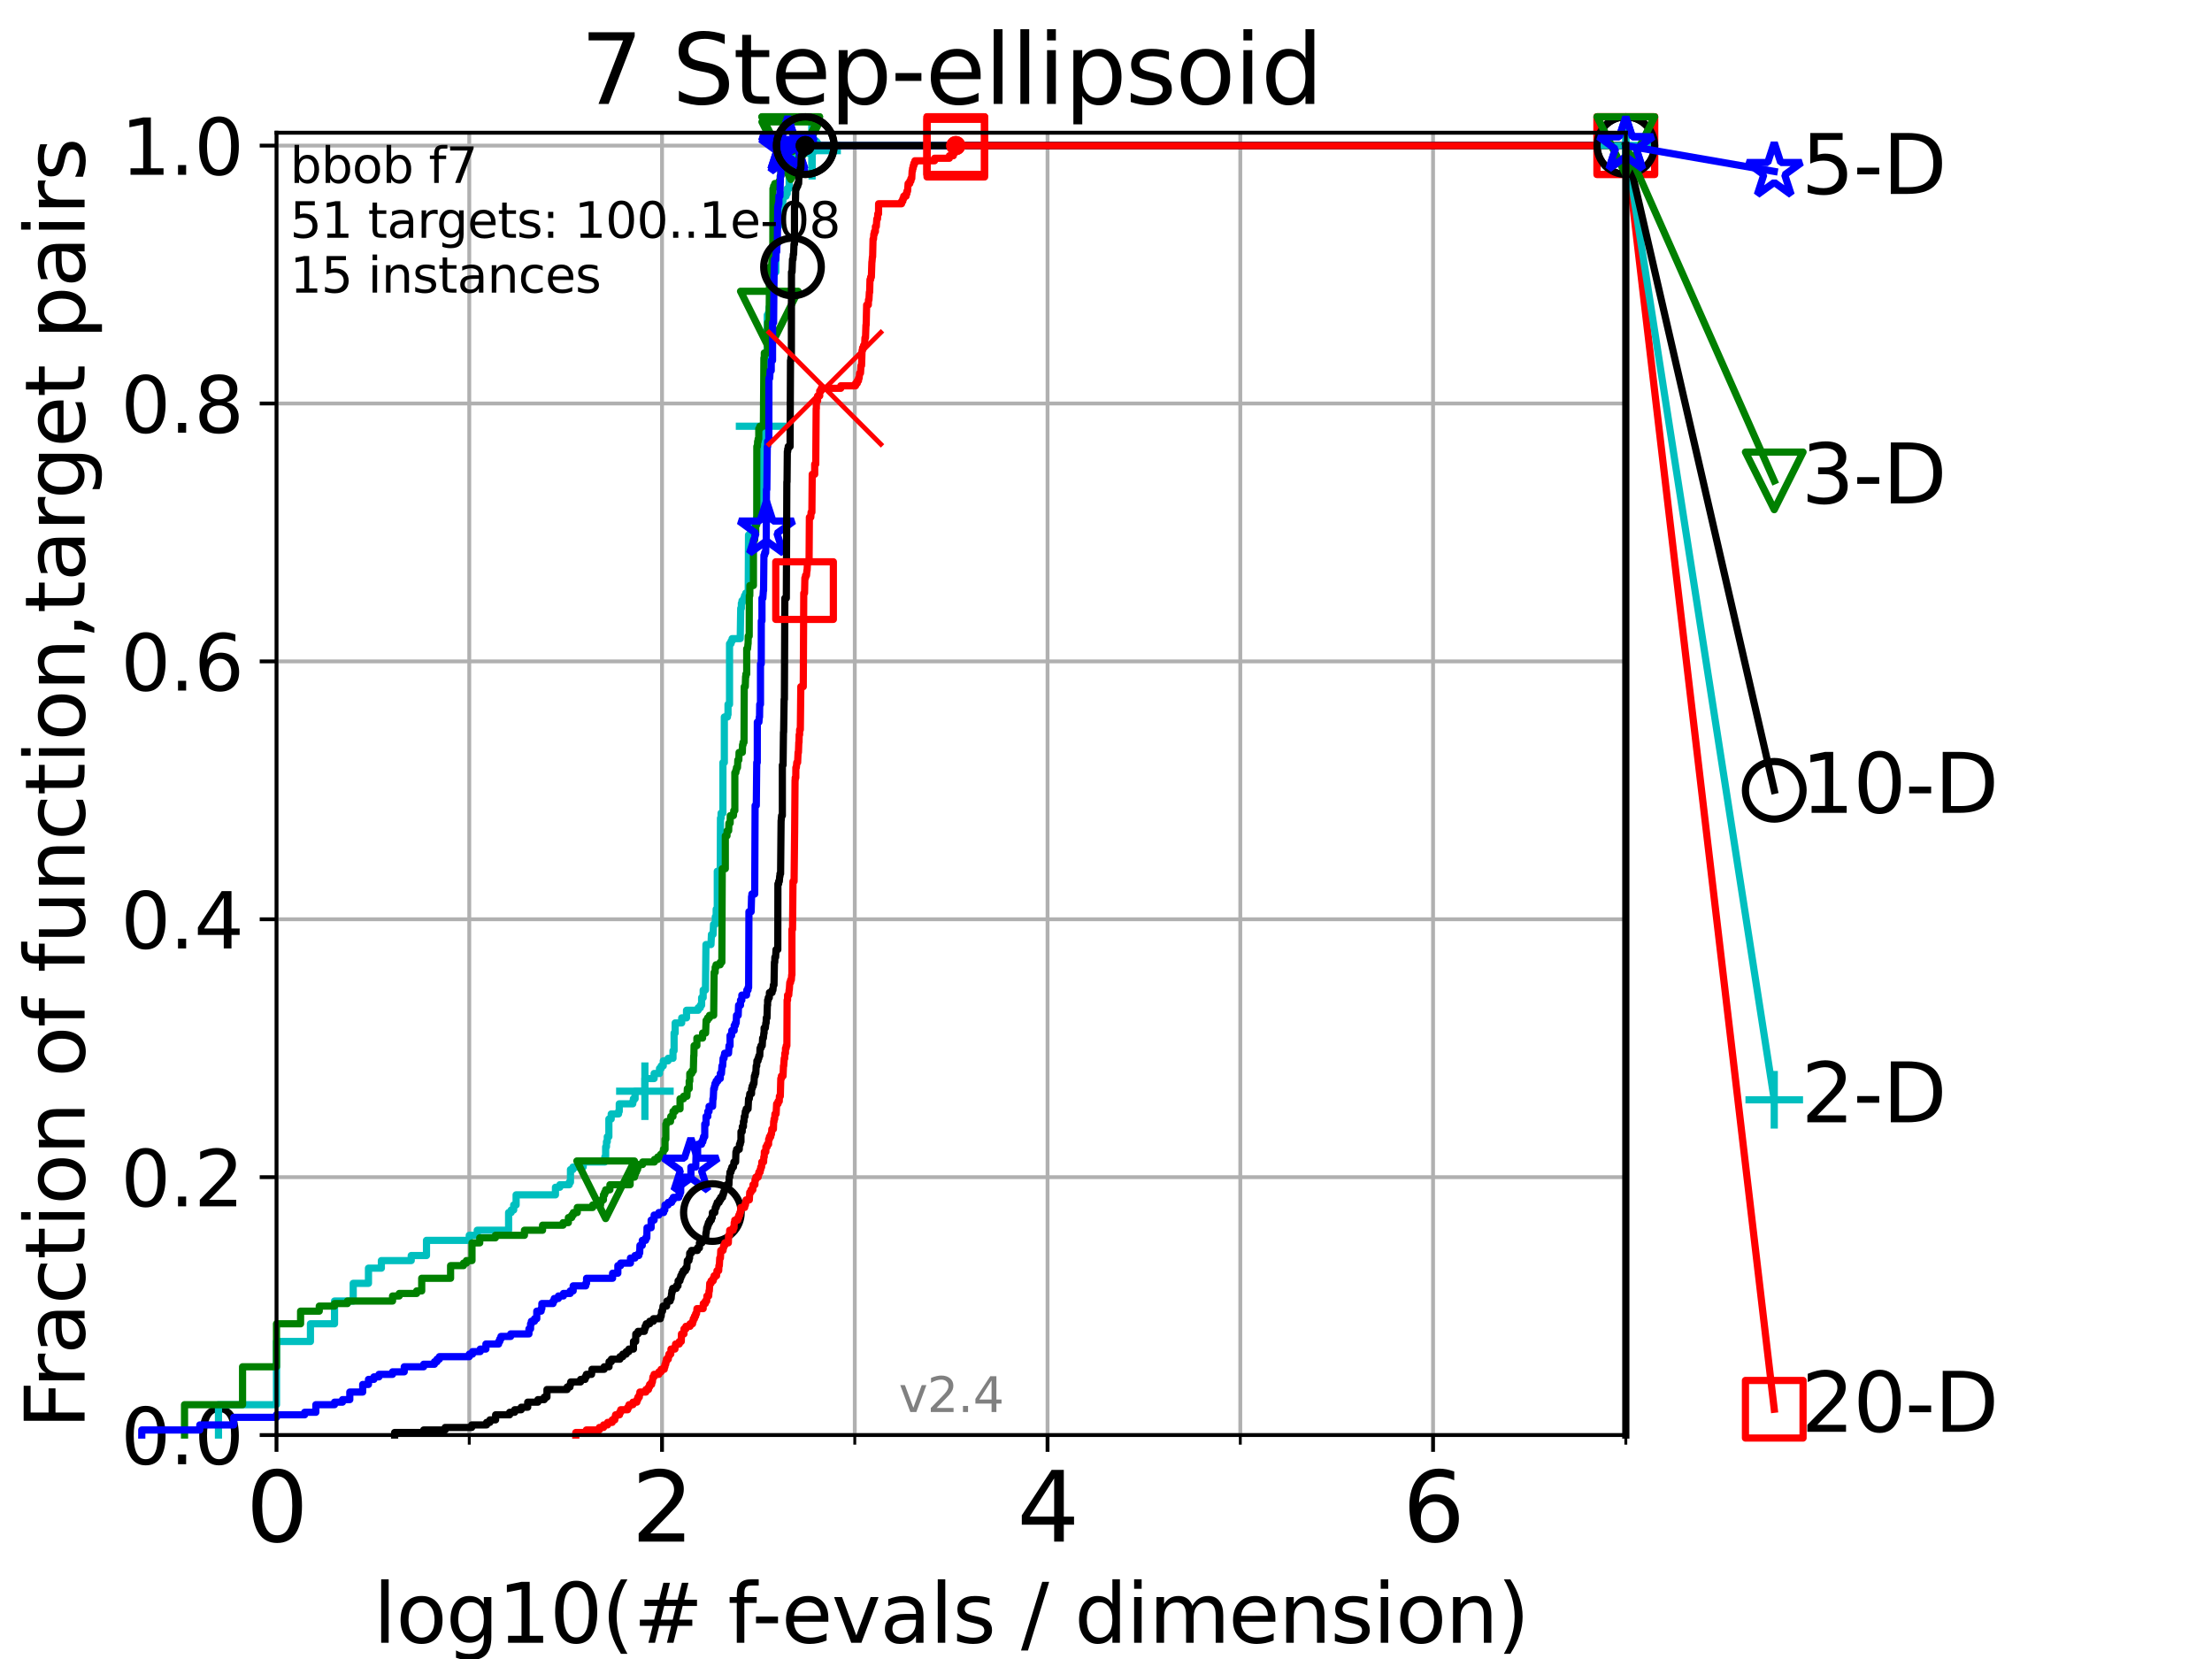 <?xml version="1.0" encoding="utf-8" standalone="no"?>
<!DOCTYPE svg PUBLIC "-//W3C//DTD SVG 1.1//EN"
  "http://www.w3.org/Graphics/SVG/1.1/DTD/svg11.dtd">
<svg height="345.6pt" version="1.1" viewBox="0 0 460.8 345.6" width="460.8pt" xmlns="http://www.w3.org/2000/svg" xmlns:xlink="http://www.w3.org/1999/xlink">
 <defs>
  <style type="text/css">*{stroke-linecap:butt;stroke-linejoin:round;}</style>
 </defs>
 <g id="figure_1">
  <g id="patch_1">
   <path d="M 0 345.6 
L 460.8 345.6 
L 460.8 0 
L 0 0 
z
" style="fill:#ffffff;"/>
  </g>
  <g id="axes_1">
   <g id="patch_2">
    <path d="M 57.6 298.944 
L 338.688 298.944 
L 338.688 27.648 
L 57.6 27.648 
z
" style="fill:#ffffff;"/>
   </g>
   <g id="matplotlib.axis_1">
    <g id="xtick_1">
     <g id="line2d_1">
      <path clip-path="url(#pb49685c61a)" d="M 57.6 298.944 
L 57.6 27.648 
" style="fill:none;stroke:#b0b0b0;stroke-linecap:square;stroke-width:0.8;"/>
     </g>
     <g id="line2d_2">
      <defs>
       <path d="M 0 0 
L 0 3.5 
" id="md84d7f28d6" style="stroke:#000000;stroke-width:0.8;"/>
      </defs>
      <g>
       <use style="stroke:#000000;stroke-width:0.8;" x="57.6" xlink:href="#md84d7f28d6" y="298.944"/>
      </g>
     </g>
     <g id="text_1">
      <!-- 0 -->
      <g transform="translate(51.237 321.141)scale(0.2 -0.2)">
       <defs>
        <path d="M 2034 4250 
Q 1547 4250 1301 3770 
Q 1056 3291 1056 2328 
Q 1056 1369 1301 889 
Q 1547 409 2034 409 
Q 2525 409 2770 889 
Q 3016 1369 3016 2328 
Q 3016 3291 2770 3770 
Q 2525 4250 2034 4250 
z
M 2034 4750 
Q 2819 4750 3233 4129 
Q 3647 3509 3647 2328 
Q 3647 1150 3233 529 
Q 2819 -91 2034 -91 
Q 1250 -91 836 529 
Q 422 1150 422 2328 
Q 422 3509 836 4129 
Q 1250 4750 2034 4750 
z
" id="DejaVuSans-30" transform="scale(0.016)"/>
       </defs>
       <use xlink:href="#DejaVuSans-30"/>
      </g>
     </g>
    </g>
    <g id="xtick_2">
     <g id="line2d_3">
      <path clip-path="url(#pb49685c61a)" d="M 137.911 298.944 
L 137.911 27.648 
" style="fill:none;stroke:#b0b0b0;stroke-linecap:square;stroke-width:0.8;"/>
     </g>
     <g id="line2d_4">
      <g>
       <use style="stroke:#000000;stroke-width:0.8;" x="137.911" xlink:href="#md84d7f28d6" y="298.944"/>
      </g>
     </g>
     <g id="text_2">
      <!-- 2 -->
      <g transform="translate(131.548 321.141)scale(0.2 -0.2)">
       <defs>
        <path d="M 1228 531 
L 3431 531 
L 3431 0 
L 469 0 
L 469 531 
Q 828 903 1448 1529 
Q 2069 2156 2228 2338 
Q 2531 2678 2651 2914 
Q 2772 3150 2772 3378 
Q 2772 3750 2511 3984 
Q 2250 4219 1831 4219 
Q 1534 4219 1204 4116 
Q 875 4013 500 3803 
L 500 4441 
Q 881 4594 1212 4672 
Q 1544 4750 1819 4750 
Q 2544 4750 2975 4387 
Q 3406 4025 3406 3419 
Q 3406 3131 3298 2873 
Q 3191 2616 2906 2266 
Q 2828 2175 2409 1742 
Q 1991 1309 1228 531 
z
" id="DejaVuSans-32" transform="scale(0.016)"/>
       </defs>
       <use xlink:href="#DejaVuSans-32"/>
      </g>
     </g>
    </g>
    <g id="xtick_3">
     <g id="line2d_5">
      <path clip-path="url(#pb49685c61a)" d="M 218.222 298.944 
L 218.222 27.648 
" style="fill:none;stroke:#b0b0b0;stroke-linecap:square;stroke-width:0.8;"/>
     </g>
     <g id="line2d_6">
      <g>
       <use style="stroke:#000000;stroke-width:0.8;" x="218.222" xlink:href="#md84d7f28d6" y="298.944"/>
      </g>
     </g>
     <g id="text_3">
      <!-- 4 -->
      <g transform="translate(211.859 321.141)scale(0.2 -0.2)">
       <defs>
        <path d="M 2419 4116 
L 825 1625 
L 2419 1625 
L 2419 4116 
z
M 2253 4666 
L 3047 4666 
L 3047 1625 
L 3713 1625 
L 3713 1100 
L 3047 1100 
L 3047 0 
L 2419 0 
L 2419 1100 
L 313 1100 
L 313 1709 
L 2253 4666 
z
" id="DejaVuSans-34" transform="scale(0.016)"/>
       </defs>
       <use xlink:href="#DejaVuSans-34"/>
      </g>
     </g>
    </g>
    <g id="xtick_4">
     <g id="line2d_7">
      <path clip-path="url(#pb49685c61a)" d="M 298.533 298.944 
L 298.533 27.648 
" style="fill:none;stroke:#b0b0b0;stroke-linecap:square;stroke-width:0.8;"/>
     </g>
     <g id="line2d_8">
      <g>
       <use style="stroke:#000000;stroke-width:0.8;" x="298.533" xlink:href="#md84d7f28d6" y="298.944"/>
      </g>
     </g>
     <g id="text_4">
      <!-- 6 -->
      <g transform="translate(292.17 321.141)scale(0.2 -0.2)">
       <defs>
        <path d="M 2113 2584 
Q 1688 2584 1439 2293 
Q 1191 2003 1191 1497 
Q 1191 994 1439 701 
Q 1688 409 2113 409 
Q 2538 409 2786 701 
Q 3034 994 3034 1497 
Q 3034 2003 2786 2293 
Q 2538 2584 2113 2584 
z
M 3366 4563 
L 3366 3988 
Q 3128 4100 2886 4159 
Q 2644 4219 2406 4219 
Q 1781 4219 1451 3797 
Q 1122 3375 1075 2522 
Q 1259 2794 1537 2939 
Q 1816 3084 2150 3084 
Q 2853 3084 3261 2657 
Q 3669 2231 3669 1497 
Q 3669 778 3244 343 
Q 2819 -91 2113 -91 
Q 1303 -91 875 529 
Q 447 1150 447 2328 
Q 447 3434 972 4092 
Q 1497 4750 2381 4750 
Q 2619 4750 2861 4703 
Q 3103 4656 3366 4563 
z
" id="DejaVuSans-36" transform="scale(0.016)"/>
       </defs>
       <use xlink:href="#DejaVuSans-36"/>
      </g>
     </g>
    </g>
    <g id="xtick_5">
     <g id="line2d_9">
      <path clip-path="url(#pb49685c61a)" d="M 97.755 298.944 
L 97.755 27.648 
" style="fill:none;stroke:#b0b0b0;stroke-linecap:square;stroke-width:0.8;"/>
     </g>
     <g id="line2d_10">
      <defs>
       <path d="M 0 0 
L 0 2 
" id="m67b7465ea0" style="stroke:#000000;stroke-width:0.6;"/>
      </defs>
      <g>
       <use style="stroke:#000000;stroke-width:0.6;" x="97.755" xlink:href="#m67b7465ea0" y="298.944"/>
      </g>
     </g>
    </g>
    <g id="xtick_6">
     <g id="line2d_11">
      <path clip-path="url(#pb49685c61a)" d="M 178.066 298.944 
L 178.066 27.648 
" style="fill:none;stroke:#b0b0b0;stroke-linecap:square;stroke-width:0.8;"/>
     </g>
     <g id="line2d_12">
      <g>
       <use style="stroke:#000000;stroke-width:0.6;" x="178.066" xlink:href="#m67b7465ea0" y="298.944"/>
      </g>
     </g>
    </g>
    <g id="xtick_7">
     <g id="line2d_13">
      <path clip-path="url(#pb49685c61a)" d="M 258.377 298.944 
L 258.377 27.648 
" style="fill:none;stroke:#b0b0b0;stroke-linecap:square;stroke-width:0.8;"/>
     </g>
     <g id="line2d_14">
      <g>
       <use style="stroke:#000000;stroke-width:0.6;" x="258.377" xlink:href="#m67b7465ea0" y="298.944"/>
      </g>
     </g>
    </g>
    <g id="xtick_8">
     <g id="line2d_15">
      <path clip-path="url(#pb49685c61a)" d="M 338.688 298.944 
L 338.688 27.648 
" style="fill:none;stroke:#b0b0b0;stroke-linecap:square;stroke-width:0.8;"/>
     </g>
     <g id="line2d_16">
      <g>
       <use style="stroke:#000000;stroke-width:0.6;" x="338.688" xlink:href="#m67b7465ea0" y="298.944"/>
      </g>
     </g>
    </g>
    <g id="text_5">
     <!-- log10(# f-evals / dimension) -->
     <g transform="translate(77.764 342.218)scale(0.17 -0.17)">
      <defs>
       <path d="M 603 4863 
L 1178 4863 
L 1178 0 
L 603 0 
L 603 4863 
z
" id="DejaVuSans-6c" transform="scale(0.016)"/>
       <path d="M 1959 3097 
Q 1497 3097 1228 2736 
Q 959 2375 959 1747 
Q 959 1119 1226 758 
Q 1494 397 1959 397 
Q 2419 397 2687 759 
Q 2956 1122 2956 1747 
Q 2956 2369 2687 2733 
Q 2419 3097 1959 3097 
z
M 1959 3584 
Q 2709 3584 3137 3096 
Q 3566 2609 3566 1747 
Q 3566 888 3137 398 
Q 2709 -91 1959 -91 
Q 1206 -91 779 398 
Q 353 888 353 1747 
Q 353 2609 779 3096 
Q 1206 3584 1959 3584 
z
" id="DejaVuSans-6f" transform="scale(0.016)"/>
       <path d="M 2906 1791 
Q 2906 2416 2648 2759 
Q 2391 3103 1925 3103 
Q 1463 3103 1205 2759 
Q 947 2416 947 1791 
Q 947 1169 1205 825 
Q 1463 481 1925 481 
Q 2391 481 2648 825 
Q 2906 1169 2906 1791 
z
M 3481 434 
Q 3481 -459 3084 -895 
Q 2688 -1331 1869 -1331 
Q 1566 -1331 1297 -1286 
Q 1028 -1241 775 -1147 
L 775 -588 
Q 1028 -725 1275 -790 
Q 1522 -856 1778 -856 
Q 2344 -856 2625 -561 
Q 2906 -266 2906 331 
L 2906 616 
Q 2728 306 2450 153 
Q 2172 0 1784 0 
Q 1141 0 747 490 
Q 353 981 353 1791 
Q 353 2603 747 3093 
Q 1141 3584 1784 3584 
Q 2172 3584 2450 3431 
Q 2728 3278 2906 2969 
L 2906 3500 
L 3481 3500 
L 3481 434 
z
" id="DejaVuSans-67" transform="scale(0.016)"/>
       <path d="M 794 531 
L 1825 531 
L 1825 4091 
L 703 3866 
L 703 4441 
L 1819 4666 
L 2450 4666 
L 2450 531 
L 3481 531 
L 3481 0 
L 794 0 
L 794 531 
z
" id="DejaVuSans-31" transform="scale(0.016)"/>
       <path d="M 1984 4856 
Q 1566 4138 1362 3434 
Q 1159 2731 1159 2009 
Q 1159 1288 1364 580 
Q 1569 -128 1984 -844 
L 1484 -844 
Q 1016 -109 783 600 
Q 550 1309 550 2009 
Q 550 2706 781 3412 
Q 1013 4119 1484 4856 
L 1984 4856 
z
" id="DejaVuSans-28" transform="scale(0.016)"/>
       <path d="M 3272 2816 
L 2363 2816 
L 2100 1772 
L 3016 1772 
L 3272 2816 
z
M 2803 4594 
L 2478 3297 
L 3391 3297 
L 3719 4594 
L 4219 4594 
L 3897 3297 
L 4872 3297 
L 4872 2816 
L 3775 2816 
L 3519 1772 
L 4513 1772 
L 4513 1294 
L 3397 1294 
L 3072 0 
L 2572 0 
L 2894 1294 
L 1978 1294 
L 1656 0 
L 1153 0 
L 1478 1294 
L 494 1294 
L 494 1772 
L 1594 1772 
L 1856 2816 
L 850 2816 
L 850 3297 
L 1978 3297 
L 2297 4594 
L 2803 4594 
z
" id="DejaVuSans-23" transform="scale(0.016)"/>
       <path id="DejaVuSans-20" transform="scale(0.016)"/>
       <path d="M 2375 4863 
L 2375 4384 
L 1825 4384 
Q 1516 4384 1395 4259 
Q 1275 4134 1275 3809 
L 1275 3500 
L 2222 3500 
L 2222 3053 
L 1275 3053 
L 1275 0 
L 697 0 
L 697 3053 
L 147 3053 
L 147 3500 
L 697 3500 
L 697 3744 
Q 697 4328 969 4595 
Q 1241 4863 1831 4863 
L 2375 4863 
z
" id="DejaVuSans-66" transform="scale(0.016)"/>
       <path d="M 313 2009 
L 1997 2009 
L 1997 1497 
L 313 1497 
L 313 2009 
z
" id="DejaVuSans-2d" transform="scale(0.016)"/>
       <path d="M 3597 1894 
L 3597 1613 
L 953 1613 
Q 991 1019 1311 708 
Q 1631 397 2203 397 
Q 2534 397 2845 478 
Q 3156 559 3463 722 
L 3463 178 
Q 3153 47 2828 -22 
Q 2503 -91 2169 -91 
Q 1331 -91 842 396 
Q 353 884 353 1716 
Q 353 2575 817 3079 
Q 1281 3584 2069 3584 
Q 2775 3584 3186 3129 
Q 3597 2675 3597 1894 
z
M 3022 2063 
Q 3016 2534 2758 2815 
Q 2500 3097 2075 3097 
Q 1594 3097 1305 2825 
Q 1016 2553 972 2059 
L 3022 2063 
z
" id="DejaVuSans-65" transform="scale(0.016)"/>
       <path d="M 191 3500 
L 800 3500 
L 1894 563 
L 2988 3500 
L 3597 3500 
L 2284 0 
L 1503 0 
L 191 3500 
z
" id="DejaVuSans-76" transform="scale(0.016)"/>
       <path d="M 2194 1759 
Q 1497 1759 1228 1600 
Q 959 1441 959 1056 
Q 959 750 1161 570 
Q 1363 391 1709 391 
Q 2188 391 2477 730 
Q 2766 1069 2766 1631 
L 2766 1759 
L 2194 1759 
z
M 3341 1997 
L 3341 0 
L 2766 0 
L 2766 531 
Q 2569 213 2275 61 
Q 1981 -91 1556 -91 
Q 1019 -91 701 211 
Q 384 513 384 1019 
Q 384 1609 779 1909 
Q 1175 2209 1959 2209 
L 2766 2209 
L 2766 2266 
Q 2766 2663 2505 2880 
Q 2244 3097 1772 3097 
Q 1472 3097 1187 3025 
Q 903 2953 641 2809 
L 641 3341 
Q 956 3463 1253 3523 
Q 1550 3584 1831 3584 
Q 2591 3584 2966 3190 
Q 3341 2797 3341 1997 
z
" id="DejaVuSans-61" transform="scale(0.016)"/>
       <path d="M 2834 3397 
L 2834 2853 
Q 2591 2978 2328 3040 
Q 2066 3103 1784 3103 
Q 1356 3103 1142 2972 
Q 928 2841 928 2578 
Q 928 2378 1081 2264 
Q 1234 2150 1697 2047 
L 1894 2003 
Q 2506 1872 2764 1633 
Q 3022 1394 3022 966 
Q 3022 478 2636 193 
Q 2250 -91 1575 -91 
Q 1294 -91 989 -36 
Q 684 19 347 128 
L 347 722 
Q 666 556 975 473 
Q 1284 391 1588 391 
Q 1994 391 2212 530 
Q 2431 669 2431 922 
Q 2431 1156 2273 1281 
Q 2116 1406 1581 1522 
L 1381 1569 
Q 847 1681 609 1914 
Q 372 2147 372 2553 
Q 372 3047 722 3315 
Q 1072 3584 1716 3584 
Q 2034 3584 2315 3537 
Q 2597 3491 2834 3397 
z
" id="DejaVuSans-73" transform="scale(0.016)"/>
       <path d="M 1625 4666 
L 2156 4666 
L 531 -594 
L 0 -594 
L 1625 4666 
z
" id="DejaVuSans-2f" transform="scale(0.016)"/>
       <path d="M 2906 2969 
L 2906 4863 
L 3481 4863 
L 3481 0 
L 2906 0 
L 2906 525 
Q 2725 213 2448 61 
Q 2172 -91 1784 -91 
Q 1150 -91 751 415 
Q 353 922 353 1747 
Q 353 2572 751 3078 
Q 1150 3584 1784 3584 
Q 2172 3584 2448 3432 
Q 2725 3281 2906 2969 
z
M 947 1747 
Q 947 1113 1208 752 
Q 1469 391 1925 391 
Q 2381 391 2643 752 
Q 2906 1113 2906 1747 
Q 2906 2381 2643 2742 
Q 2381 3103 1925 3103 
Q 1469 3103 1208 2742 
Q 947 2381 947 1747 
z
" id="DejaVuSans-64" transform="scale(0.016)"/>
       <path d="M 603 3500 
L 1178 3500 
L 1178 0 
L 603 0 
L 603 3500 
z
M 603 4863 
L 1178 4863 
L 1178 4134 
L 603 4134 
L 603 4863 
z
" id="DejaVuSans-69" transform="scale(0.016)"/>
       <path d="M 3328 2828 
Q 3544 3216 3844 3400 
Q 4144 3584 4550 3584 
Q 5097 3584 5394 3201 
Q 5691 2819 5691 2113 
L 5691 0 
L 5113 0 
L 5113 2094 
Q 5113 2597 4934 2840 
Q 4756 3084 4391 3084 
Q 3944 3084 3684 2787 
Q 3425 2491 3425 1978 
L 3425 0 
L 2847 0 
L 2847 2094 
Q 2847 2600 2669 2842 
Q 2491 3084 2119 3084 
Q 1678 3084 1418 2786 
Q 1159 2488 1159 1978 
L 1159 0 
L 581 0 
L 581 3500 
L 1159 3500 
L 1159 2956 
Q 1356 3278 1631 3431 
Q 1906 3584 2284 3584 
Q 2666 3584 2933 3390 
Q 3200 3197 3328 2828 
z
" id="DejaVuSans-6d" transform="scale(0.016)"/>
       <path d="M 3513 2113 
L 3513 0 
L 2938 0 
L 2938 2094 
Q 2938 2591 2744 2837 
Q 2550 3084 2163 3084 
Q 1697 3084 1428 2787 
Q 1159 2491 1159 1978 
L 1159 0 
L 581 0 
L 581 3500 
L 1159 3500 
L 1159 2956 
Q 1366 3272 1645 3428 
Q 1925 3584 2291 3584 
Q 2894 3584 3203 3211 
Q 3513 2838 3513 2113 
z
" id="DejaVuSans-6e" transform="scale(0.016)"/>
       <path d="M 513 4856 
L 1013 4856 
Q 1481 4119 1714 3412 
Q 1947 2706 1947 2009 
Q 1947 1309 1714 600 
Q 1481 -109 1013 -844 
L 513 -844 
Q 928 -128 1133 580 
Q 1338 1288 1338 2009 
Q 1338 2731 1133 3434 
Q 928 4138 513 4856 
z
" id="DejaVuSans-29" transform="scale(0.016)"/>
      </defs>
      <use xlink:href="#DejaVuSans-6c"/>
      <use x="27.783" xlink:href="#DejaVuSans-6f"/>
      <use x="88.965" xlink:href="#DejaVuSans-67"/>
      <use x="152.441" xlink:href="#DejaVuSans-31"/>
      <use x="216.064" xlink:href="#DejaVuSans-30"/>
      <use x="279.688" xlink:href="#DejaVuSans-28"/>
      <use x="318.701" xlink:href="#DejaVuSans-23"/>
      <use x="402.49" xlink:href="#DejaVuSans-20"/>
      <use x="434.277" xlink:href="#DejaVuSans-66"/>
      <use x="463.982" xlink:href="#DejaVuSans-2d"/>
      <use x="500.066" xlink:href="#DejaVuSans-65"/>
      <use x="561.59" xlink:href="#DejaVuSans-76"/>
      <use x="620.77" xlink:href="#DejaVuSans-61"/>
      <use x="682.049" xlink:href="#DejaVuSans-6c"/>
      <use x="709.832" xlink:href="#DejaVuSans-73"/>
      <use x="761.932" xlink:href="#DejaVuSans-20"/>
      <use x="793.719" xlink:href="#DejaVuSans-2f"/>
      <use x="827.41" xlink:href="#DejaVuSans-20"/>
      <use x="859.197" xlink:href="#DejaVuSans-64"/>
      <use x="922.674" xlink:href="#DejaVuSans-69"/>
      <use x="950.457" xlink:href="#DejaVuSans-6d"/>
      <use x="1047.869" xlink:href="#DejaVuSans-65"/>
      <use x="1109.393" xlink:href="#DejaVuSans-6e"/>
      <use x="1172.771" xlink:href="#DejaVuSans-73"/>
      <use x="1224.871" xlink:href="#DejaVuSans-69"/>
      <use x="1252.654" xlink:href="#DejaVuSans-6f"/>
      <use x="1313.836" xlink:href="#DejaVuSans-6e"/>
      <use x="1377.215" xlink:href="#DejaVuSans-29"/>
     </g>
    </g>
   </g>
   <g id="matplotlib.axis_2">
    <g id="ytick_1">
     <g id="line2d_17">
      <path clip-path="url(#pb49685c61a)" d="M 57.6 298.944 
L 338.688 298.944 
" style="fill:none;stroke:#b0b0b0;stroke-linecap:square;stroke-width:0.8;"/>
     </g>
     <g id="line2d_18">
      <defs>
       <path d="M 0 0 
L -3.5 0 
" id="m56fe9db002" style="stroke:#000000;stroke-width:0.8;"/>
      </defs>
      <g>
       <use style="stroke:#000000;stroke-width:0.8;" x="57.6" xlink:href="#m56fe9db002" y="298.944"/>
      </g>
     </g>
     <g id="text_6">
      <!-- 0.0 -->
      <g transform="translate(25.155 305.023)scale(0.16 -0.16)">
       <defs>
        <path d="M 684 794 
L 1344 794 
L 1344 0 
L 684 0 
L 684 794 
z
" id="DejaVuSans-2e" transform="scale(0.016)"/>
       </defs>
       <use xlink:href="#DejaVuSans-30"/>
       <use x="63.623" xlink:href="#DejaVuSans-2e"/>
       <use x="95.41" xlink:href="#DejaVuSans-30"/>
      </g>
     </g>
    </g>
    <g id="ytick_2">
     <g id="line2d_19">
      <path clip-path="url(#pb49685c61a)" d="M 57.6 245.222 
L 338.688 245.222 
" style="fill:none;stroke:#b0b0b0;stroke-linecap:square;stroke-width:0.8;"/>
     </g>
     <g id="line2d_20">
      <g>
       <use style="stroke:#000000;stroke-width:0.8;" x="57.6" xlink:href="#m56fe9db002" y="245.222"/>
      </g>
     </g>
     <g id="text_7">
      <!-- 0.2 -->
      <g transform="translate(25.155 251.301)scale(0.16 -0.16)">
       <use xlink:href="#DejaVuSans-30"/>
       <use x="63.623" xlink:href="#DejaVuSans-2e"/>
       <use x="95.41" xlink:href="#DejaVuSans-32"/>
      </g>
     </g>
    </g>
    <g id="ytick_3">
     <g id="line2d_21">
      <path clip-path="url(#pb49685c61a)" d="M 57.6 191.5 
L 338.688 191.5 
" style="fill:none;stroke:#b0b0b0;stroke-linecap:square;stroke-width:0.8;"/>
     </g>
     <g id="line2d_22">
      <g>
       <use style="stroke:#000000;stroke-width:0.8;" x="57.6" xlink:href="#m56fe9db002" y="191.5"/>
      </g>
     </g>
     <g id="text_8">
      <!-- 0.4 -->
      <g transform="translate(25.155 197.579)scale(0.16 -0.16)">
       <use xlink:href="#DejaVuSans-30"/>
       <use x="63.623" xlink:href="#DejaVuSans-2e"/>
       <use x="95.41" xlink:href="#DejaVuSans-34"/>
      </g>
     </g>
    </g>
    <g id="ytick_4">
     <g id="line2d_23">
      <path clip-path="url(#pb49685c61a)" d="M 57.6 137.778 
L 338.688 137.778 
" style="fill:none;stroke:#b0b0b0;stroke-linecap:square;stroke-width:0.8;"/>
     </g>
     <g id="line2d_24">
      <g>
       <use style="stroke:#000000;stroke-width:0.8;" x="57.6" xlink:href="#m56fe9db002" y="137.778"/>
      </g>
     </g>
     <g id="text_9">
      <!-- 0.6 -->
      <g transform="translate(25.155 143.857)scale(0.16 -0.16)">
       <use xlink:href="#DejaVuSans-30"/>
       <use x="63.623" xlink:href="#DejaVuSans-2e"/>
       <use x="95.41" xlink:href="#DejaVuSans-36"/>
      </g>
     </g>
    </g>
    <g id="ytick_5">
     <g id="line2d_25">
      <path clip-path="url(#pb49685c61a)" d="M 57.6 84.056 
L 338.688 84.056 
" style="fill:none;stroke:#b0b0b0;stroke-linecap:square;stroke-width:0.8;"/>
     </g>
     <g id="line2d_26">
      <g>
       <use style="stroke:#000000;stroke-width:0.8;" x="57.6" xlink:href="#m56fe9db002" y="84.056"/>
      </g>
     </g>
     <g id="text_10">
      <!-- 0.8 -->
      <g transform="translate(25.155 90.135)scale(0.16 -0.16)">
       <defs>
        <path d="M 2034 2216 
Q 1584 2216 1326 1975 
Q 1069 1734 1069 1313 
Q 1069 891 1326 650 
Q 1584 409 2034 409 
Q 2484 409 2743 651 
Q 3003 894 3003 1313 
Q 3003 1734 2745 1975 
Q 2488 2216 2034 2216 
z
M 1403 2484 
Q 997 2584 770 2862 
Q 544 3141 544 3541 
Q 544 4100 942 4425 
Q 1341 4750 2034 4750 
Q 2731 4750 3128 4425 
Q 3525 4100 3525 3541 
Q 3525 3141 3298 2862 
Q 3072 2584 2669 2484 
Q 3125 2378 3379 2068 
Q 3634 1759 3634 1313 
Q 3634 634 3220 271 
Q 2806 -91 2034 -91 
Q 1263 -91 848 271 
Q 434 634 434 1313 
Q 434 1759 690 2068 
Q 947 2378 1403 2484 
z
M 1172 3481 
Q 1172 3119 1398 2916 
Q 1625 2713 2034 2713 
Q 2441 2713 2670 2916 
Q 2900 3119 2900 3481 
Q 2900 3844 2670 4047 
Q 2441 4250 2034 4250 
Q 1625 4250 1398 4047 
Q 1172 3844 1172 3481 
z
" id="DejaVuSans-38" transform="scale(0.016)"/>
       </defs>
       <use xlink:href="#DejaVuSans-30"/>
       <use x="63.623" xlink:href="#DejaVuSans-2e"/>
       <use x="95.41" xlink:href="#DejaVuSans-38"/>
      </g>
     </g>
    </g>
    <g id="ytick_6">
     <g id="line2d_27">
      <path clip-path="url(#pb49685c61a)" d="M 57.6 30.334 
L 338.688 30.334 
" style="fill:none;stroke:#b0b0b0;stroke-linecap:square;stroke-width:0.8;"/>
     </g>
     <g id="line2d_28">
      <g>
       <use style="stroke:#000000;stroke-width:0.8;" x="57.6" xlink:href="#m56fe9db002" y="30.334"/>
      </g>
     </g>
     <g id="text_11">
      <!-- 1.0 -->
      <g transform="translate(25.155 36.413)scale(0.16 -0.16)">
       <use xlink:href="#DejaVuSans-31"/>
       <use x="63.623" xlink:href="#DejaVuSans-2e"/>
       <use x="95.41" xlink:href="#DejaVuSans-30"/>
      </g>
     </g>
    </g>
    <g id="text_12">
     <!-- Fraction of function,target pairs -->
     <g transform="translate(17.62 297.681)rotate(-90)scale(0.17 -0.17)">
      <defs>
       <path d="M 628 4666 
L 3309 4666 
L 3309 4134 
L 1259 4134 
L 1259 2759 
L 3109 2759 
L 3109 2228 
L 1259 2228 
L 1259 0 
L 628 0 
L 628 4666 
z
" id="DejaVuSans-46" transform="scale(0.016)"/>
       <path d="M 2631 2963 
Q 2534 3019 2420 3045 
Q 2306 3072 2169 3072 
Q 1681 3072 1420 2755 
Q 1159 2438 1159 1844 
L 1159 0 
L 581 0 
L 581 3500 
L 1159 3500 
L 1159 2956 
Q 1341 3275 1631 3429 
Q 1922 3584 2338 3584 
Q 2397 3584 2469 3576 
Q 2541 3569 2628 3553 
L 2631 2963 
z
" id="DejaVuSans-72" transform="scale(0.016)"/>
       <path d="M 3122 3366 
L 3122 2828 
Q 2878 2963 2633 3030 
Q 2388 3097 2138 3097 
Q 1578 3097 1268 2742 
Q 959 2388 959 1747 
Q 959 1106 1268 751 
Q 1578 397 2138 397 
Q 2388 397 2633 464 
Q 2878 531 3122 666 
L 3122 134 
Q 2881 22 2623 -34 
Q 2366 -91 2075 -91 
Q 1284 -91 818 406 
Q 353 903 353 1747 
Q 353 2603 823 3093 
Q 1294 3584 2113 3584 
Q 2378 3584 2631 3529 
Q 2884 3475 3122 3366 
z
" id="DejaVuSans-63" transform="scale(0.016)"/>
       <path d="M 1172 4494 
L 1172 3500 
L 2356 3500 
L 2356 3053 
L 1172 3053 
L 1172 1153 
Q 1172 725 1289 603 
Q 1406 481 1766 481 
L 2356 481 
L 2356 0 
L 1766 0 
Q 1100 0 847 248 
Q 594 497 594 1153 
L 594 3053 
L 172 3053 
L 172 3500 
L 594 3500 
L 594 4494 
L 1172 4494 
z
" id="DejaVuSans-74" transform="scale(0.016)"/>
       <path d="M 544 1381 
L 544 3500 
L 1119 3500 
L 1119 1403 
Q 1119 906 1312 657 
Q 1506 409 1894 409 
Q 2359 409 2629 706 
Q 2900 1003 2900 1516 
L 2900 3500 
L 3475 3500 
L 3475 0 
L 2900 0 
L 2900 538 
Q 2691 219 2414 64 
Q 2138 -91 1772 -91 
Q 1169 -91 856 284 
Q 544 659 544 1381 
z
M 1991 3584 
L 1991 3584 
z
" id="DejaVuSans-75" transform="scale(0.016)"/>
       <path d="M 750 794 
L 1409 794 
L 1409 256 
L 897 -744 
L 494 -744 
L 750 256 
L 750 794 
z
" id="DejaVuSans-2c" transform="scale(0.016)"/>
       <path d="M 1159 525 
L 1159 -1331 
L 581 -1331 
L 581 3500 
L 1159 3500 
L 1159 2969 
Q 1341 3281 1617 3432 
Q 1894 3584 2278 3584 
Q 2916 3584 3314 3078 
Q 3713 2572 3713 1747 
Q 3713 922 3314 415 
Q 2916 -91 2278 -91 
Q 1894 -91 1617 61 
Q 1341 213 1159 525 
z
M 3116 1747 
Q 3116 2381 2855 2742 
Q 2594 3103 2138 3103 
Q 1681 3103 1420 2742 
Q 1159 2381 1159 1747 
Q 1159 1113 1420 752 
Q 1681 391 2138 391 
Q 2594 391 2855 752 
Q 3116 1113 3116 1747 
z
" id="DejaVuSans-70" transform="scale(0.016)"/>
      </defs>
      <use xlink:href="#DejaVuSans-46"/>
      <use x="50.27" xlink:href="#DejaVuSans-72"/>
      <use x="91.383" xlink:href="#DejaVuSans-61"/>
      <use x="152.662" xlink:href="#DejaVuSans-63"/>
      <use x="207.643" xlink:href="#DejaVuSans-74"/>
      <use x="246.852" xlink:href="#DejaVuSans-69"/>
      <use x="274.635" xlink:href="#DejaVuSans-6f"/>
      <use x="335.816" xlink:href="#DejaVuSans-6e"/>
      <use x="399.195" xlink:href="#DejaVuSans-20"/>
      <use x="430.982" xlink:href="#DejaVuSans-6f"/>
      <use x="492.164" xlink:href="#DejaVuSans-66"/>
      <use x="527.369" xlink:href="#DejaVuSans-20"/>
      <use x="559.156" xlink:href="#DejaVuSans-66"/>
      <use x="594.361" xlink:href="#DejaVuSans-75"/>
      <use x="657.74" xlink:href="#DejaVuSans-6e"/>
      <use x="721.119" xlink:href="#DejaVuSans-63"/>
      <use x="776.1" xlink:href="#DejaVuSans-74"/>
      <use x="815.309" xlink:href="#DejaVuSans-69"/>
      <use x="843.092" xlink:href="#DejaVuSans-6f"/>
      <use x="904.273" xlink:href="#DejaVuSans-6e"/>
      <use x="967.652" xlink:href="#DejaVuSans-2c"/>
      <use x="999.439" xlink:href="#DejaVuSans-74"/>
      <use x="1038.648" xlink:href="#DejaVuSans-61"/>
      <use x="1099.928" xlink:href="#DejaVuSans-72"/>
      <use x="1139.291" xlink:href="#DejaVuSans-67"/>
      <use x="1202.768" xlink:href="#DejaVuSans-65"/>
      <use x="1264.291" xlink:href="#DejaVuSans-74"/>
      <use x="1303.5" xlink:href="#DejaVuSans-20"/>
      <use x="1335.287" xlink:href="#DejaVuSans-70"/>
      <use x="1398.764" xlink:href="#DejaVuSans-61"/>
      <use x="1460.043" xlink:href="#DejaVuSans-69"/>
      <use x="1487.826" xlink:href="#DejaVuSans-72"/>
      <use x="1528.939" xlink:href="#DejaVuSans-73"/>
     </g>
    </g>
   </g>
   <g id="line2d_29">
    <defs>
     <path d="M 0 1.5 
C 0.398 1.5 0.779 1.342 1.061 1.061 
C 1.342 0.779 1.5 0.398 1.5 0 
C 1.5 -0.398 1.342 -0.779 1.061 -1.061 
C 0.779 -1.342 0.398 -1.5 0 -1.5 
C -0.398 -1.5 -0.779 -1.342 -1.061 -1.061 
C -1.342 -0.779 -1.5 -0.398 -1.5 0 
C -1.5 0.398 -1.342 0.779 -1.061 1.061 
C -0.779 1.342 -0.398 1.5 0 1.5 
z
" id="md3f0e56fca" style="stroke:#00bfbf;"/>
    </defs>
    <g>
     <use style="fill:#00bfbf;stroke:#00bfbf;" x="169.172" xlink:href="#md3f0e56fca" y="30.334"/>
     <use style="fill:#00bfbf;stroke:#00bfbf;" x="169.172" xlink:href="#md3f0e56fca" y="30.334"/>
    </g>
   </g>
   <g id="line2d_30">
    <path d="M 45.512 298.944 
L 45.512 292.624 
L 57.6 292.624 
L 57.6 279.457 
L 64.671 279.457 
L 64.671 275.77 
L 69.688 275.77 
L 69.688 271.03 
L 73.579 271.03 
L 73.579 267.343 
L 76.759 267.343 
L 76.759 264.183 
L 79.447 264.183 
L 79.447 262.603 
L 85.667 262.603 
L 85.667 261.549 
L 88.847 261.549 
L 88.847 258.389 
L 97.755 258.389 
L 97.755 257.336 
L 99.418 257.336 
L 99.418 256.282 
L 105.952 256.282 
L 105.952 252.596 
L 106.489 252.596 
L 106.489 252.069 
L 107.009 252.069 
L 107.009 251.016 
L 107.515 251.016 
L 107.515 248.909 
L 115.711 248.909 
L 115.711 247.329 
L 116.621 247.329 
L 116.621 246.802 
L 118.577 246.802 
L 118.577 246.275 
L 118.839 246.275 
L 118.839 243.642 
L 119.352 243.642 
L 119.352 243.115 
L 121.49 243.115 
L 121.49 242.062 
L 125.996 242.062 
L 125.996 241.009 
L 126.168 241.009 
L 126.168 238.902 
L 126.338 238.902 
L 126.338 237.848 
L 126.507 237.848 
L 126.507 236.795 
L 126.839 236.795 
L 126.839 233.108 
L 127.326 233.108 
L 127.326 232.055 
L 128.856 232.055 
L 128.856 231.528 
L 129.002 231.528 
L 129.002 229.948 
L 131.815 229.948 
L 131.815 229.421 
L 131.938 229.421 
L 131.938 228.895 
L 132.303 228.895 
L 132.303 227.315 
L 134.343 227.315 
L 134.343 224.681 
L 136.266 224.681 
L 136.266 223.628 
L 137.38 223.628 
L 137.38 222.575 
L 137.736 222.575 
L 137.736 222.048 
L 138.171 222.048 
L 138.171 220.994 
L 139.172 220.994 
L 139.172 220.468 
L 140.196 220.468 
L 140.196 218.888 
L 140.424 218.888 
L 140.424 215.201 
L 140.649 215.201 
L 140.649 213.094 
L 142.01 213.094 
L 142.01 212.041 
L 143.015 212.041 
L 143.015 210.461 
L 145.441 210.461 
L 145.441 209.934 
L 145.888 209.934 
L 145.888 209.407 
L 146.162 209.407 
L 146.162 207.827 
L 146.485 207.827 
L 146.485 206.247 
L 146.958 206.247 
L 147.062 196.767 
L 148.113 196.767 
L 148.21 194.66 
L 148.545 194.66 
L 148.639 192.553 
L 149.012 192.553 
L 149.012 190.973 
L 149.196 190.973 
L 149.196 189.393 
L 149.423 189.393 
L 149.423 181.493 
L 150.042 181.493 
L 150.086 170.433 
L 150.215 170.433 
L 150.215 169.379 
L 150.599 169.379 
L 150.599 158.846 
L 150.891 158.846 
L 150.891 149.365 
L 151.542 149.365 
L 151.542 148.838 
L 151.661 148.838 
L 151.661 146.732 
L 151.975 146.732 
L 151.975 134.091 
L 152.284 134.091 
L 152.284 133.565 
L 152.512 133.565 
L 152.512 133.038 
L 154.201 133.038 
L 154.304 126.718 
L 154.44 126.718 
L 154.44 125.664 
L 154.574 125.664 
L 154.574 125.138 
L 154.939 125.138 
L 154.939 124.611 
L 155.103 124.611 
L 155.103 124.084 
L 155.361 124.084 
L 155.361 123.558 
L 155.867 123.558 
L 155.929 111.444 
L 156.358 111.444 
L 156.358 109.864 
L 157.301 109.864 
L 157.301 108.81 
L 157.415 108.81 
L 157.415 108.284 
L 157.698 108.284 
L 157.698 107.757 
L 157.81 107.757 
L 157.81 106.704 
L 158.412 106.704 
L 158.412 98.277 
L 158.599 98.277 
L 158.626 95.643 
L 158.732 95.643 
L 158.732 88.796 
L 159.278 88.796 
L 159.278 81.423 
L 159.808 81.423 
L 159.833 65.622 
L 160.079 65.622 
L 160.079 65.095 
L 160.201 65.095 
L 160.201 64.042 
L 160.37 64.042 
L 160.394 60.355 
L 160.585 60.355 
L 160.633 58.775 
L 161.169 58.775 
L 161.192 56.668 
L 161.623 56.668 
L 161.623 47.188 
L 162.174 47.188 
L 162.239 46.135 
L 162.666 46.135 
L 162.729 44.555 
L 162.813 44.555 
L 162.813 42.975 
L 162.979 42.975 
L 162.979 41.921 
L 163.103 41.921 
L 163.103 40.868 
L 163.749 40.868 
L 163.749 40.341 
L 163.985 40.341 
L 163.985 39.288 
L 164.391 39.288 
L 164.41 36.654 
L 164.581 36.654 
L 164.581 35.601 
L 164.788 35.601 
L 164.788 34.021 
L 164.936 34.021 
L 164.936 33.494 
L 165.375 33.494 
L 165.375 32.968 
L 166.409 32.968 
L 166.409 31.914 
L 169.158 31.914 
L 169.172 30.334 
L 338.688 30.334 
L 338.688 30.334 
" style="fill:none;stroke:#00bfbf;stroke-linecap:square;stroke-width:1.5;"/>
   </g>
   <g id="line2d_31">
    <defs>
     <path d="M -6 0 
L 6 0 
M 0 6 
L 0 -6 
" id="m8764ab4831" style="stroke:#00bfbf;stroke-width:1.5;"/>
    </defs>
    <g>
     <use style="fill-opacity:0;stroke:#00bfbf;stroke-width:1.5;" x="134.343" xlink:href="#m8764ab4831" y="227.315"/>
     <use style="fill-opacity:0;stroke:#00bfbf;stroke-width:1.5;" x="159.278" xlink:href="#m8764ab4831" y="88.796"/>
     <use style="fill-opacity:0;stroke:#00bfbf;stroke-width:1.5;" x="169.172" xlink:href="#m8764ab4831" y="31.387"/>
     <use style="fill-opacity:0;stroke:#00bfbf;stroke-width:1.5;" x="169.172" xlink:href="#m8764ab4831" y="30.334"/>
     <use style="fill-opacity:0;stroke:#00bfbf;stroke-width:1.5;" x="169.172" xlink:href="#m8764ab4831" y="30.334"/>
     <use style="fill-opacity:0;stroke:#00bfbf;stroke-width:1.5;" x="338.688" xlink:href="#m8764ab4831" y="30.334"/>
    </g>
   </g>
   <g id="line2d_32">
    <path style="fill:none;stroke:#00bfbf;stroke-linecap:square;stroke-width:1.5;"/>
    <g/>
   </g>
   <g id="line2d_33">
    <defs>
     <path d="M 0 1.5 
C 0.398 1.5 0.779 1.342 1.061 1.061 
C 1.342 0.779 1.5 0.398 1.5 0 
C 1.5 -0.398 1.342 -0.779 1.061 -1.061 
C 0.779 -1.342 0.398 -1.5 0 -1.5 
C -0.398 -1.5 -0.779 -1.342 -1.061 -1.061 
C -1.342 -0.779 -1.5 -0.398 -1.5 0 
C -1.5 0.398 -1.342 0.779 -1.061 1.061 
C -0.779 1.342 -0.398 1.5 0 1.5 
z
" id="m9239dfd3d9" style="stroke:#008000;"/>
    </defs>
    <g>
     <use style="fill:#008000;stroke:#008000;" x="164.725" xlink:href="#m9239dfd3d9" y="30.334"/>
     <use style="fill:#008000;stroke:#008000;" x="164.725" xlink:href="#m9239dfd3d9" y="30.334"/>
    </g>
   </g>
   <g id="line2d_34">
    <path d="M 38.441 298.944 
L 38.441 292.624 
L 50.529 292.624 
L 50.529 284.723 
L 57.6 284.723 
L 57.6 275.77 
L 62.617 275.77 
L 62.617 273.136 
L 66.508 273.136 
L 66.508 272.083 
L 69.688 272.083 
L 69.688 271.556 
L 72.376 271.556 
L 72.376 271.03 
L 81.776 271.03 
L 81.776 269.976 
L 83.172 269.976 
L 83.172 269.45 
L 86.793 269.45 
L 86.793 268.923 
L 87.85 268.923 
L 87.85 266.289 
L 93.864 266.289 
L 93.864 263.656 
L 96.552 263.656 
L 96.552 263.129 
L 97.164 263.129 
L 97.164 262.603 
L 98.327 262.603 
L 98.327 258.916 
L 99.938 258.916 
L 99.938 257.862 
L 103.203 257.862 
L 103.203 257.336 
L 109.252 257.336 
L 109.252 256.282 
L 113.023 256.282 
L 113.023 255.229 
L 117.298 255.229 
L 117.298 254.702 
L 118.4 254.702 
L 118.4 253.649 
L 119.097 253.649 
L 119.097 253.122 
L 119.436 253.122 
L 119.436 252.596 
L 120.255 252.596 
L 120.255 251.542 
L 123.461 251.542 
L 123.461 251.016 
L 125.111 251.016 
L 125.111 250.489 
L 125.232 250.489 
L 125.232 249.962 
L 125.706 249.962 
L 125.706 248.909 
L 125.939 248.909 
L 125.939 248.382 
L 126.168 248.382 
L 126.168 247.855 
L 127.057 247.855 
L 127.057 246.802 
L 131.27 246.802 
L 131.27 245.222 
L 132.182 245.222 
L 132.182 244.695 
L 132.343 244.695 
L 132.343 244.169 
L 132.581 244.169 
L 132.581 243.642 
L 132.816 243.642 
L 132.816 243.115 
L 132.971 243.115 
L 132.971 242.589 
L 133.873 242.589 
L 133.873 242.062 
L 136.33 242.062 
L 136.33 241.535 
L 137.016 241.535 
L 137.016 241.009 
L 137.618 241.009 
L 137.618 240.482 
L 138.084 240.482 
L 138.084 239.955 
L 138.199 239.955 
L 138.199 239.428 
L 138.539 239.428 
L 138.539 237.322 
L 138.706 237.322 
L 138.706 234.162 
L 138.872 234.162 
L 138.872 233.635 
L 139.678 233.635 
L 139.731 232.582 
L 140.196 232.582 
L 140.196 231.528 
L 140.649 231.528 
L 140.649 231.001 
L 141.662 231.001 
L 141.662 228.895 
L 142.397 228.895 
L 142.397 228.368 
L 143.101 228.368 
L 143.187 226.788 
L 143.57 226.788 
L 143.57 225.208 
L 143.695 225.208 
L 143.695 223.628 
L 144.108 223.628 
L 144.108 223.101 
L 144.431 223.101 
L 144.511 219.941 
L 144.55 219.941 
L 144.59 217.834 
L 145.175 217.834 
L 145.175 216.254 
L 146.36 216.254 
L 146.36 215.201 
L 146.993 215.201 
L 147.096 212.567 
L 147.402 212.567 
L 147.402 212.041 
L 147.803 212.041 
L 147.803 211.514 
L 148.671 211.514 
L 148.764 202.56 
L 148.982 202.56 
L 148.982 201.507 
L 149.165 201.507 
L 149.165 200.98 
L 150.028 200.98 
L 150.028 200.454 
L 150.373 200.454 
L 150.458 180.966 
L 151.097 180.966 
L 151.097 174.119 
L 151.448 174.119 
L 151.475 173.066 
L 151.793 173.066 
L 151.845 171.486 
L 152.104 171.486 
L 152.13 169.906 
L 152.786 169.906 
L 152.861 168.853 
L 153.081 168.853 
L 153.081 160.952 
L 153.299 160.952 
L 153.299 160.426 
L 153.419 160.426 
L 153.419 159.899 
L 153.633 159.899 
L 153.703 158.319 
L 153.914 158.319 
L 153.96 156.739 
L 154.641 156.739 
L 154.686 155.159 
L 154.796 155.159 
L 154.796 154.632 
L 154.994 154.632 
L 155.038 143.045 
L 155.254 143.045 
L 155.318 140.938 
L 155.383 140.938 
L 155.383 140.411 
L 155.552 140.411 
L 155.552 135.145 
L 155.721 135.145 
L 155.825 134.091 
L 155.846 134.091 
L 155.867 132.511 
L 156.073 132.511 
L 156.094 124.084 
L 156.196 124.084 
L 156.216 121.977 
L 156.953 121.977 
L 156.953 112.497 
L 157.205 112.497 
L 157.282 110.917 
L 157.434 110.917 
L 157.434 109.337 
L 157.642 109.337 
L 157.66 93.01 
L 157.791 93.01 
L 157.828 91.956 
L 157.939 91.956 
L 157.939 91.43 
L 158.068 91.43 
L 158.068 89.323 
L 158.304 89.323 
L 158.304 88.796 
L 159.029 88.796 
L 159.133 74.576 
L 159.218 74.576 
L 159.218 73.522 
L 159.907 73.522 
L 159.923 67.202 
L 160.217 67.202 
L 160.314 56.668 
L 160.378 56.668 
L 160.378 55.615 
L 160.759 55.615 
L 160.852 52.455 
L 160.992 52.455 
L 161.023 39.288 
L 161.162 39.288 
L 161.162 38.761 
L 161.405 38.761 
L 161.405 38.234 
L 162.303 38.234 
L 162.303 37.708 
L 162.532 37.708 
L 162.532 36.654 
L 162.659 36.654 
L 162.659 35.601 
L 162.827 35.601 
L 162.882 34.548 
L 162.965 34.548 
L 162.965 34.021 
L 163.67 34.021 
L 163.67 31.387 
L 164.725 31.387 
L 164.725 30.334 
L 338.688 30.334 
L 338.688 30.334 
" style="fill:none;stroke:#008000;stroke-linecap:square;stroke-width:1.5;"/>
   </g>
   <g id="line2d_35">
    <defs>
     <path d="M -0 6 
L 6 -6 
L -6 -6 
z
" id="mc438c903d9" style="stroke:#008000;stroke-linejoin:miter;stroke-width:1.5;"/>
    </defs>
    <g>
     <use style="fill-opacity:0;stroke:#008000;stroke-linejoin:miter;stroke-width:1.5;" x="126.168" xlink:href="#mc438c903d9" y="247.855"/>
     <use style="fill-opacity:0;stroke:#008000;stroke-linejoin:miter;stroke-width:1.5;" x="160.266" xlink:href="#mc438c903d9" y="66.675"/>
     <use style="fill-opacity:0;stroke:#008000;stroke-linejoin:miter;stroke-width:1.5;" x="164.725" xlink:href="#mc438c903d9" y="31.387"/>
     <use style="fill-opacity:0;stroke:#008000;stroke-linejoin:miter;stroke-width:1.5;" x="164.725" xlink:href="#mc438c903d9" y="30.334"/>
     <use style="fill-opacity:0;stroke:#008000;stroke-linejoin:miter;stroke-width:1.5;" x="164.725" xlink:href="#mc438c903d9" y="30.334"/>
     <use style="fill-opacity:0;stroke:#008000;stroke-linejoin:miter;stroke-width:1.5;" x="338.688" xlink:href="#mc438c903d9" y="30.334"/>
    </g>
   </g>
   <g id="line2d_36">
    <path style="fill:none;stroke:#008000;stroke-linecap:square;stroke-width:1.5;"/>
    <g/>
   </g>
   <g id="line2d_37">
    <defs>
     <path d="M 0 1.5 
C 0.398 1.5 0.779 1.342 1.061 1.061 
C 1.342 0.779 1.5 0.398 1.5 0 
C 1.5 -0.398 1.342 -0.779 1.061 -1.061 
C 0.779 -1.342 0.398 -1.5 0 -1.5 
C -0.398 -1.5 -0.779 -1.342 -1.061 -1.061 
C -1.342 -0.779 -1.5 -0.398 -1.5 0 
C -1.5 0.398 -1.342 0.779 -1.061 1.061 
C -0.779 1.342 -0.398 1.5 0 1.5 
z
" id="mb4e398ed89" style="stroke:#0000ff;"/>
    </defs>
    <g>
     <use style="fill:#0000ff;stroke:#0000ff;" x="164.133" xlink:href="#mb4e398ed89" y="30.334"/>
     <use style="fill:#0000ff;stroke:#0000ff;" x="164.133" xlink:href="#mb4e398ed89" y="30.334"/>
    </g>
   </g>
   <g id="line2d_38">
    <path d="M 29.533 298.944 
L 29.533 297.891 
L 41.621 297.891 
L 41.621 296.837 
L 48.692 296.837 
L 48.692 295.257 
L 57.6 295.257 
L 57.6 294.731 
L 63.468 294.731 
L 63.468 294.204 
L 65.797 294.204 
L 65.797 292.624 
L 69.688 292.624 
L 69.688 292.097 
L 71.35 292.097 
L 71.35 291.57 
L 72.868 291.57 
L 72.868 289.99 
L 75.556 289.99 
L 75.556 288.41 
L 76.759 288.41 
L 76.759 287.357 
L 77.885 287.357 
L 77.885 286.83 
L 78.942 286.83 
L 78.942 286.304 
L 81.776 286.304 
L 81.776 285.777 
L 84.213 285.777 
L 84.213 284.723 
L 88.256 284.723 
L 88.256 284.197 
L 90.509 284.197 
L 90.509 283.67 
L 91.03 283.67 
L 91.03 283.143 
L 91.535 283.143 
L 91.535 282.617 
L 97.755 282.617 
L 97.755 282.09 
L 98.439 282.09 
L 98.439 281.563 
L 100.04 281.563 
L 100.04 281.037 
L 101.223 281.037 
L 101.223 279.983 
L 103.871 279.983 
L 103.871 279.457 
L 104.115 279.457 
L 104.115 278.93 
L 104.355 278.93 
L 104.355 278.403 
L 106.383 278.403 
L 106.383 277.877 
L 110.189 277.877 
L 110.189 276.823 
L 110.527 276.823 
L 110.527 275.77 
L 110.694 275.77 
L 110.694 275.243 
L 111.346 275.243 
L 111.346 274.716 
L 111.82 274.716 
L 111.82 273.136 
L 112.73 273.136 
L 112.73 272.61 
L 112.877 272.61 
L 112.877 271.556 
L 115.206 271.556 
L 115.206 271.03 
L 115.46 271.03 
L 115.46 270.503 
L 116.323 270.503 
L 116.323 269.976 
L 117.373 269.976 
L 117.373 269.45 
L 118.787 269.45 
L 118.787 268.923 
L 119.402 268.923 
L 119.402 267.87 
L 122.018 267.87 
L 122.018 267.343 
L 122.191 267.343 
L 122.191 266.289 
L 127.611 266.289 
L 127.611 265.236 
L 128.709 265.236 
L 128.709 263.656 
L 129.291 263.656 
L 129.291 263.129 
L 131.338 263.129 
L 131.338 262.076 
L 132.279 262.076 
L 132.279 261.549 
L 133.079 261.549 
L 133.079 261.023 
L 133.262 261.023 
L 133.307 259.443 
L 133.8 259.443 
L 133.8 258.389 
L 134.492 258.389 
L 134.492 257.862 
L 134.745 257.862 
L 134.787 255.756 
L 135.642 255.756 
L 135.642 254.176 
L 136.266 254.176 
L 136.266 253.122 
L 137.235 253.122 
L 137.235 252.596 
L 138.256 252.596 
L 138.256 252.069 
L 138.494 252.069 
L 138.528 251.016 
L 139.188 251.016 
L 139.188 250.489 
L 139.918 250.489 
L 139.918 249.962 
L 140.257 249.962 
L 140.257 249.436 
L 141.407 249.436 
L 141.407 248.909 
L 141.634 248.909 
L 141.634 248.382 
L 141.802 248.382 
L 141.802 246.275 
L 142.024 246.275 
L 142.024 245.749 
L 142.243 245.749 
L 142.243 245.222 
L 143.928 245.222 
L 143.928 243.115 
L 144.935 243.115 
L 145.005 240.482 
L 145.327 240.482 
L 145.327 238.375 
L 146.151 238.375 
L 146.151 237.848 
L 146.41 237.848 
L 146.41 237.322 
L 146.559 237.322 
L 146.559 236.795 
L 146.812 236.795 
L 146.812 234.162 
L 147.082 234.162 
L 147.082 232.582 
L 147.45 232.582 
L 147.45 231.528 
L 147.71 231.528 
L 147.71 230.475 
L 148.45 230.475 
L 148.507 228.895 
L 148.583 228.895 
L 148.677 226.788 
L 148.827 226.788 
L 148.827 226.261 
L 148.938 226.261 
L 148.938 225.735 
L 149.178 225.735 
L 149.178 225.208 
L 149.539 225.208 
L 149.539 224.681 
L 150.051 224.681 
L 150.051 223.628 
L 150.293 223.628 
L 150.395 222.048 
L 150.548 222.048 
L 150.632 220.468 
L 150.833 220.468 
L 150.833 219.941 
L 150.949 219.941 
L 150.949 219.414 
L 151.772 219.414 
L 151.866 217.834 
L 152.084 217.834 
L 152.084 215.728 
L 152.406 215.728 
L 152.451 214.674 
L 152.944 214.674 
L 152.944 213.621 
L 153.193 213.621 
L 153.193 213.094 
L 153.366 213.094 
L 153.424 211.514 
L 153.778 211.514 
L 153.862 209.407 
L 154.263 209.407 
L 154.263 208.354 
L 154.534 208.354 
L 154.534 207.301 
L 155.514 207.301 
L 155.578 206.247 
L 155.829 206.247 
L 155.829 205.721 
L 155.954 205.721 
L 156.016 189.92 
L 156.479 189.92 
L 156.563 186.76 
L 156.634 186.76 
L 156.634 186.233 
L 157.22 186.233 
L 157.301 167.799 
L 157.551 167.799 
L 157.642 158.846 
L 157.754 158.846 
L 157.765 150.419 
L 158.097 150.419 
L 158.174 149.365 
L 158.228 149.365 
L 158.261 146.732 
L 158.423 146.732 
L 158.423 138.305 
L 158.583 138.305 
L 158.594 129.351 
L 158.732 129.351 
L 158.732 124.611 
L 158.921 124.611 
L 159.025 123.031 
L 159.067 123.031 
L 159.139 115.657 
L 159.294 115.657 
L 159.294 115.131 
L 159.497 115.131 
L 159.548 113.55 
L 159.618 113.55 
L 159.668 101.963 
L 159.748 101.963 
L 159.838 93.01 
L 159.907 93.01 
L 159.907 91.956 
L 160.162 91.956 
L 160.181 78.789 
L 160.346 78.789 
L 160.423 77.209 
L 160.661 77.209 
L 160.661 75.102 
L 160.933 75.102 
L 160.943 67.202 
L 161.156 67.202 
L 161.247 57.195 
L 161.293 57.195 
L 161.348 54.035 
L 161.636 54.035 
L 161.69 52.455 
L 161.806 52.455 
L 161.832 50.875 
L 161.929 50.875 
L 162.017 42.975 
L 162.139 42.975 
L 162.139 42.448 
L 162.26 42.448 
L 162.26 40.868 
L 162.475 40.868 
L 162.577 36.654 
L 162.687 36.654 
L 162.695 33.494 
L 162.813 33.494 
L 162.838 31.387 
L 163.169 31.387 
L 163.169 30.861 
L 164.133 30.861 
L 164.133 30.334 
L 338.688 30.334 
L 338.688 30.334 
" style="fill:none;stroke:#0000ff;stroke-linecap:square;stroke-width:1.5;"/>
   </g>
   <g id="line2d_39">
    <defs>
     <path d="M 0 -6 
L -1.347 -1.854 
L -5.706 -1.854 
L -2.18 0.708 
L -3.527 4.854 
L -0 2.292 
L 3.527 4.854 
L 2.18 0.708 
L 5.706 -1.854 
L 1.347 -1.854 
z
" id="m424167edf2" style="stroke:#0000ff;stroke-linejoin:bevel;stroke-width:1.5;"/>
    </defs>
    <g>
     <use style="fill-opacity:0;stroke:#0000ff;stroke-linejoin:bevel;stroke-width:1.5;" x="143.928" xlink:href="#m424167edf2" y="243.115"/>
     <use style="fill-opacity:0;stroke:#0000ff;stroke-linejoin:bevel;stroke-width:1.5;" x="159.668" xlink:href="#m424167edf2" y="110.39"/>
     <use style="fill-opacity:0;stroke:#0000ff;stroke-linejoin:bevel;stroke-width:1.5;" x="164.133" xlink:href="#m424167edf2" y="30.861"/>
     <use style="fill-opacity:0;stroke:#0000ff;stroke-linejoin:bevel;stroke-width:1.5;" x="164.133" xlink:href="#m424167edf2" y="30.334"/>
     <use style="fill-opacity:0;stroke:#0000ff;stroke-linejoin:bevel;stroke-width:1.5;" x="164.133" xlink:href="#m424167edf2" y="30.334"/>
     <use style="fill-opacity:0;stroke:#0000ff;stroke-linejoin:bevel;stroke-width:1.5;" x="338.688" xlink:href="#m424167edf2" y="30.334"/>
    </g>
   </g>
   <g id="line2d_40">
    <path style="fill:none;stroke:#0000ff;stroke-linecap:square;stroke-width:1.5;"/>
    <g/>
   </g>
   <g id="line2d_41">
    <defs>
     <path d="M 0 1.5 
C 0.398 1.5 0.779 1.342 1.061 1.061 
C 1.342 0.779 1.5 0.398 1.5 0 
C 1.5 -0.398 1.342 -0.779 1.061 -1.061 
C 0.779 -1.342 0.398 -1.5 0 -1.5 
C -0.398 -1.5 -0.779 -1.342 -1.061 -1.061 
C -1.342 -0.779 -1.5 -0.398 -1.5 0 
C -1.5 0.398 -1.342 0.779 -1.061 1.061 
C -0.779 1.342 -0.398 1.5 0 1.5 
z
" id="m54f94a3e2e" style="stroke:#000000;"/>
    </defs>
    <g>
     <use style="stroke:#000000;" x="167.754" xlink:href="#m54f94a3e2e" y="30.334"/>
     <use style="stroke:#000000;" x="167.754" xlink:href="#m54f94a3e2e" y="30.334"/>
    </g>
   </g>
   <g id="line2d_42">
    <path d="M 82.207 298.944 
L 82.207 298.417 
L 88.256 298.417 
L 88.256 297.891 
L 92.738 297.891 
L 92.738 297.364 
L 98.271 297.364 
L 98.271 296.837 
L 101.366 296.837 
L 101.366 296.311 
L 102.06 296.311 
L 102.06 295.784 
L 103.246 295.784 
L 103.246 294.731 
L 106.169 294.731 
L 106.169 294.204 
L 107.213 294.204 
L 107.213 293.677 
L 108.578 293.677 
L 108.578 293.15 
L 109.93 293.15 
L 109.93 292.097 
L 112.052 292.097 
L 112.052 291.57 
L 113.383 291.57 
L 113.383 291.044 
L 113.943 291.044 
L 113.943 289.464 
L 118.149 289.464 
L 118.149 288.937 
L 118.734 288.937 
L 118.734 288.41 
L 118.891 288.41 
L 118.891 287.884 
L 120.945 287.884 
L 120.945 287.357 
L 121.888 287.357 
L 121.888 286.83 
L 122.148 286.83 
L 122.148 286.304 
L 123.233 286.304 
L 123.314 285.25 
L 125.858 285.25 
L 125.858 284.723 
L 126.872 284.723 
L 126.872 283.67 
L 127.358 283.67 
L 127.358 283.143 
L 129.147 283.143 
L 129.147 282.617 
L 129.742 282.617 
L 129.742 282.09 
L 130.452 282.09 
L 130.452 281.563 
L 131.005 281.563 
L 131.005 281.037 
L 131.963 281.037 
L 131.963 279.457 
L 132.423 279.457 
L 132.446 277.877 
L 132.917 277.877 
L 132.917 277.35 
L 134.236 277.35 
L 134.236 276.823 
L 134.386 276.823 
L 134.386 276.296 
L 134.619 276.296 
L 134.619 275.77 
L 135.341 275.77 
L 135.341 275.243 
L 136.112 275.243 
L 136.112 274.716 
L 137.559 274.716 
L 137.559 274.19 
L 137.736 274.19 
L 137.823 273.136 
L 138.015 273.136 
L 138.119 272.083 
L 138.861 272.083 
L 138.943 271.03 
L 139.605 271.03 
L 139.605 270.503 
L 139.809 270.503 
L 139.903 269.45 
L 139.965 269.45 
L 139.965 268.923 
L 140.135 268.923 
L 140.135 268.396 
L 140.9 268.396 
L 140.9 267.87 
L 141.235 267.87 
L 141.264 266.816 
L 141.648 266.816 
L 141.648 266.289 
L 141.816 266.289 
L 141.816 265.763 
L 142.052 265.763 
L 142.052 265.236 
L 142.325 265.236 
L 142.325 264.709 
L 142.805 264.709 
L 142.805 264.183 
L 143.08 264.183 
L 143.183 262.603 
L 143.528 262.603 
L 143.528 262.076 
L 143.654 262.076 
L 143.679 261.023 
L 144.038 261.023 
L 144.038 260.496 
L 145.282 260.496 
L 145.282 259.969 
L 145.699 259.969 
L 145.699 258.916 
L 146.227 258.916 
L 146.227 258.389 
L 146.969 258.389 
L 147.062 256.809 
L 147.124 256.809 
L 147.216 255.756 
L 147.399 255.756 
L 147.399 255.229 
L 147.57 255.229 
L 147.57 254.702 
L 147.839 254.702 
L 147.839 254.176 
L 148.19 254.176 
L 148.19 253.649 
L 148.373 253.649 
L 148.402 252.596 
L 148.911 252.596 
L 149.003 251.542 
L 149.205 251.542 
L 149.205 251.016 
L 149.405 251.016 
L 149.405 250.489 
L 149.824 250.489 
L 149.824 249.962 
L 150.129 249.962 
L 150.129 249.436 
L 150.514 249.436 
L 150.514 248.909 
L 150.691 248.909 
L 150.691 248.382 
L 150.858 248.382 
L 150.966 247.329 
L 151.389 247.329 
L 151.389 246.802 
L 151.85 246.802 
L 151.905 245.222 
L 152.014 245.222 
L 152.061 244.169 
L 152.276 244.169 
L 152.276 243.642 
L 152.459 243.642 
L 152.459 243.115 
L 152.789 243.115 
L 152.885 242.062 
L 153.244 242.062 
L 153.309 239.955 
L 153.452 239.955 
L 153.452 239.428 
L 154.002 239.428 
L 154.043 238.375 
L 154.215 238.375 
L 154.215 237.848 
L 154.358 237.848 
L 154.358 235.742 
L 154.614 235.742 
L 154.641 234.688 
L 154.867 234.688 
L 154.867 233.635 
L 154.985 233.635 
L 155.051 232.582 
L 155.187 232.582 
L 155.265 231.528 
L 155.444 231.528 
L 155.444 231.001 
L 155.836 231.001 
L 155.941 228.895 
L 156.096 228.895 
L 156.188 227.841 
L 156.557 227.841 
L 156.569 226.788 
L 156.688 226.788 
L 156.688 226.261 
L 156.906 226.261 
L 156.906 225.735 
L 157.064 225.735 
L 157.151 224.155 
L 157.307 224.155 
L 157.307 223.628 
L 157.449 223.628 
L 157.529 222.048 
L 157.642 222.048 
L 157.675 220.994 
L 157.915 220.994 
L 157.915 220.468 
L 158.081 220.468 
L 158.081 219.941 
L 158.272 219.941 
L 158.326 218.361 
L 158.519 218.361 
L 158.519 217.834 
L 158.785 217.834 
L 158.869 216.254 
L 159.025 216.254 
L 159.124 215.201 
L 159.176 215.201 
L 159.176 214.148 
L 159.431 214.148 
L 159.538 213.094 
L 159.603 213.094 
L 159.628 212.041 
L 159.778 212.041 
L 159.853 209.407 
L 159.907 209.407 
L 159.907 208.354 
L 160.04 208.354 
L 160.04 207.827 
L 160.264 207.827 
L 160.283 206.774 
L 160.84 206.774 
L 160.84 206.247 
L 161.017 206.247 
L 161.11 205.194 
L 161.238 205.194 
L 161.325 200.454 
L 161.398 200.454 
L 161.42 199.4 
L 161.578 199.4 
L 161.659 197.82 
L 162.03 197.82 
L 162.052 184.126 
L 162.208 184.126 
L 162.208 183.6 
L 162.346 183.6 
L 162.419 182.546 
L 162.479 182.546 
L 162.479 182.02 
L 162.611 182.02 
L 162.716 170.959 
L 162.733 170.959 
L 162.817 169.906 
L 162.979 169.906 
L 162.979 159.372 
L 163.128 159.372 
L 163.21 152.525 
L 163.246 152.525 
L 163.348 145.678 
L 163.405 145.678 
L 163.497 124.611 
L 163.808 124.611 
L 163.915 100.383 
L 163.958 100.383 
L 164.016 94.063 
L 164.09 94.063 
L 164.09 93.536 
L 164.203 93.536 
L 164.203 93.01 
L 164.589 93.01 
L 164.675 75.102 
L 164.743 75.102 
L 164.743 74.576 
L 164.858 74.576 
L 164.881 56.668 
L 164.999 56.668 
L 165.091 54.035 
L 165.194 54.035 
L 165.259 52.982 
L 165.324 52.982 
L 165.4 50.875 
L 165.505 50.875 
L 165.505 42.975 
L 165.679 42.975 
L 165.771 39.288 
L 165.943 39.288 
L 165.943 38.761 
L 166.186 38.761 
L 166.186 38.234 
L 166.368 38.234 
L 166.423 36.654 
L 166.598 36.654 
L 166.699 35.074 
L 166.839 35.074 
L 166.922 32.441 
L 167.06 32.441 
L 167.06 31.914 
L 167.583 31.914 
L 167.583 31.387 
L 167.754 31.387 
L 167.754 30.334 
L 338.688 30.334 
L 338.688 30.334 
" style="fill:none;stroke:#000000;stroke-linecap:square;stroke-width:1.5;"/>
   </g>
   <g id="line2d_43">
    <defs>
     <path d="M 0 6 
C 1.591 6 3.117 5.368 4.243 4.243 
C 5.368 3.117 6 1.591 6 0 
C 6 -1.591 5.368 -3.117 4.243 -4.243 
C 3.117 -5.368 1.591 -6 0 -6 
C -1.591 -6 -3.117 -5.368 -4.243 -4.243 
C -5.368 -3.117 -6 -1.591 -6 0 
C -6 1.591 -5.368 3.117 -4.243 4.243 
C -3.117 5.368 -1.591 6 0 6 
z
" id="m36b595ad0f" style="stroke:#000000;stroke-width:1.5;"/>
    </defs>
    <g>
     <use style="fill-opacity:0;stroke:#000000;stroke-width:1.5;" x="148.402" xlink:href="#m36b595ad0f" y="252.596"/>
     <use style="fill-opacity:0;stroke:#000000;stroke-width:1.5;" x="165.091" xlink:href="#m36b595ad0f" y="55.615"/>
     <use style="fill-opacity:0;stroke:#000000;stroke-width:1.5;" x="167.754" xlink:href="#m36b595ad0f" y="30.334"/>
     <use style="fill-opacity:0;stroke:#000000;stroke-width:1.5;" x="167.754" xlink:href="#m36b595ad0f" y="30.334"/>
     <use style="fill-opacity:0;stroke:#000000;stroke-width:1.5;" x="338.688" xlink:href="#m36b595ad0f" y="30.334"/>
    </g>
   </g>
   <g id="line2d_44">
    <path style="fill:none;stroke:#000000;stroke-linecap:square;stroke-width:1.5;"/>
    <g/>
   </g>
   <g id="line2d_45">
    <defs>
     <path d="M 0 1.5 
C 0.398 1.5 0.779 1.342 1.061 1.061 
C 1.342 0.779 1.5 0.398 1.5 0 
C 1.5 -0.398 1.342 -0.779 1.061 -1.061 
C 0.779 -1.342 0.398 -1.5 0 -1.5 
C -0.398 -1.5 -0.779 -1.342 -1.061 -1.061 
C -1.342 -0.779 -1.5 -0.398 -1.5 0 
C -1.5 0.398 -1.342 0.779 -1.061 1.061 
C -0.779 1.342 -0.398 1.5 0 1.5 
z
" id="m9f53df3dd6" style="stroke:#ff0000;"/>
    </defs>
    <g>
     <use style="fill:#ff0000;stroke:#ff0000;" x="199.114" xlink:href="#m9f53df3dd6" y="30.334"/>
     <use style="fill:#ff0000;stroke:#ff0000;" x="199.114" xlink:href="#m9f53df3dd6" y="30.334"/>
    </g>
   </g>
   <g id="line2d_46">
    <path d="M 119.948 298.944 
L 119.948 298.417 
L 122.148 298.417 
L 122.148 297.891 
L 124.855 297.891 
L 124.855 297.364 
L 125.735 297.364 
L 125.735 296.837 
L 126.574 296.837 
L 126.574 296.311 
L 127.533 296.311 
L 127.533 295.784 
L 128.077 295.784 
L 128.077 295.257 
L 128.23 295.257 
L 128.23 294.731 
L 129.06 294.731 
L 129.06 294.204 
L 129.305 294.204 
L 129.305 293.677 
L 130.757 293.677 
L 130.757 293.15 
L 131.031 293.15 
L 131.031 292.624 
L 131.852 292.624 
L 131.852 292.097 
L 132.672 292.097 
L 132.672 291.57 
L 132.882 291.57 
L 132.882 291.044 
L 133.182 291.044 
L 133.182 290.517 
L 133.296 290.517 
L 133.296 289.99 
L 134.556 289.99 
L 134.556 289.464 
L 135.097 289.464 
L 135.097 288.937 
L 135.321 288.937 
L 135.321 288.41 
L 135.751 288.41 
L 135.751 287.884 
L 135.908 287.884 
L 136.015 286.83 
L 136.257 286.83 
L 136.257 286.304 
L 137.253 286.304 
L 137.253 285.777 
L 137.718 285.777 
L 137.718 285.25 
L 138.375 285.25 
L 138.375 284.723 
L 138.528 284.723 
L 138.528 284.197 
L 138.695 284.197 
L 138.695 283.67 
L 138.82 283.67 
L 138.82 283.143 
L 139.213 283.143 
L 139.213 282.617 
L 139.342 282.617 
L 139.342 282.09 
L 139.731 282.09 
L 139.778 281.037 
L 140.604 281.037 
L 140.604 280.51 
L 140.731 280.51 
L 140.731 279.983 
L 141.507 279.983 
L 141.507 279.457 
L 141.927 279.457 
L 141.962 277.877 
L 142.486 277.877 
L 142.486 276.823 
L 142.891 276.823 
L 142.891 276.296 
L 143.748 276.296 
L 143.748 275.77 
L 144.27 275.77 
L 144.27 275.243 
L 144.421 275.243 
L 144.421 274.716 
L 144.671 274.716 
L 144.671 274.19 
L 144.912 274.19 
L 144.912 273.663 
L 145.104 273.663 
L 145.19 272.61 
L 146.485 272.61 
L 146.506 271.556 
L 146.937 271.556 
L 146.937 271.03 
L 147.226 271.03 
L 147.262 269.976 
L 147.635 269.976 
L 147.7 268.923 
L 147.77 268.923 
L 147.849 267.343 
L 148.132 267.343 
L 148.132 266.816 
L 148.564 266.816 
L 148.564 266.289 
L 148.761 266.289 
L 148.761 265.763 
L 149.273 265.763 
L 149.359 264.709 
L 149.718 264.709 
L 149.762 263.656 
L 149.85 263.656 
L 149.933 262.076 
L 150.077 262.076 
L 150.151 260.496 
L 150.624 260.496 
L 150.624 259.969 
L 150.746 259.969 
L 150.746 259.443 
L 150.986 259.443 
L 150.986 258.916 
L 151.728 258.916 
L 151.776 257.336 
L 151.975 257.336 
L 152.01 256.282 
L 152.726 256.282 
L 152.726 255.756 
L 152.922 255.756 
L 152.948 254.702 
L 153.062 254.702 
L 153.062 254.176 
L 153.701 254.176 
L 153.701 253.649 
L 153.911 253.649 
L 153.911 253.122 
L 154.122 253.122 
L 154.122 252.596 
L 154.26 252.596 
L 154.314 251.542 
L 155.129 251.542 
L 155.129 251.016 
L 155.297 251.016 
L 155.297 250.489 
L 155.416 250.489 
L 155.416 249.962 
L 156.099 249.962 
L 156.181 248.382 
L 156.452 248.382 
L 156.452 247.855 
L 156.833 247.855 
L 156.859 246.802 
L 157.264 246.802 
L 157.281 245.749 
L 157.452 245.749 
L 157.452 245.222 
L 157.94 245.222 
L 157.94 244.695 
L 158.086 244.695 
L 158.086 244.169 
L 158.355 244.169 
L 158.355 243.642 
L 158.479 243.642 
L 158.479 243.115 
L 158.658 243.115 
L 158.698 242.062 
L 159.07 242.062 
L 159.114 241.009 
L 159.204 241.009 
L 159.224 239.955 
L 159.535 239.955 
L 159.55 238.902 
L 159.823 238.902 
L 159.823 238.375 
L 160.111 238.375 
L 160.125 237.322 
L 160.291 237.322 
L 160.291 236.795 
L 160.564 236.795 
L 160.564 236.268 
L 160.713 236.268 
L 160.788 235.215 
L 161.114 235.215 
L 161.167 233.635 
L 161.247 233.635 
L 161.247 233.108 
L 161.379 233.108 
L 161.436 232.055 
L 161.677 232.055 
L 161.786 229.948 
L 162.082 229.948 
L 162.082 229.421 
L 162.336 229.421 
L 162.359 228.368 
L 162.554 228.368 
L 162.651 224.681 
L 162.779 224.681 
L 162.779 224.155 
L 163.124 224.155 
L 163.208 222.048 
L 163.259 222.048 
L 163.368 220.468 
L 163.477 220.468 
L 163.501 219.414 
L 163.626 219.414 
L 163.632 218.361 
L 163.779 218.361 
L 163.779 217.834 
L 163.923 217.834 
L 163.968 208.354 
L 164.065 208.354 
L 164.065 207.301 
L 164.312 207.301 
L 164.385 206.247 
L 164.425 206.247 
L 164.526 204.667 
L 164.692 204.667 
L 164.692 204.141 
L 164.853 204.141 
L 164.923 203.087 
L 164.975 203.087 
L 164.975 193.607 
L 165.102 193.607 
L 165.192 183.6 
L 165.424 183.6 
L 165.533 173.593 
L 165.535 173.593 
L 165.624 162.532 
L 165.656 162.532 
L 165.656 162.006 
L 165.778 162.006 
L 165.792 159.899 
L 165.894 159.899 
L 165.984 158.846 
L 166.16 158.846 
L 166.252 156.739 
L 166.33 156.739 
L 166.404 154.632 
L 166.451 154.632 
L 166.479 153.052 
L 166.575 153.052 
L 166.575 151.999 
L 166.723 151.999 
L 166.826 143.045 
L 167.335 143.045 
L 167.438 123.558 
L 167.604 123.558 
L 167.671 120.397 
L 167.806 120.397 
L 167.806 119.871 
L 168.009 119.871 
L 168.093 118.817 
L 168.136 118.817 
L 168.214 117.237 
L 168.419 117.237 
L 168.419 116.711 
L 168.546 116.711 
L 168.61 107.757 
L 168.905 107.757 
L 168.963 106.704 
L 169.133 106.704 
L 169.201 98.803 
L 169.716 98.803 
L 169.716 96.697 
L 169.935 96.697 
L 170.023 85.109 
L 170.061 85.109 
L 170.061 83.529 
L 170.32 83.529 
L 170.32 82.476 
L 170.762 82.476 
L 170.762 81.423 
L 171.065 81.423 
L 171.065 80.896 
L 175.145 80.896 
L 175.145 80.369 
L 178.233 80.369 
L 178.233 79.843 
L 178.59 79.843 
L 178.59 79.316 
L 178.843 79.316 
L 178.843 78.789 
L 178.973 78.789 
L 179.071 77.736 
L 179.258 77.736 
L 179.355 76.156 
L 179.479 76.156 
L 179.583 72.996 
L 179.69 72.996 
L 179.69 72.469 
L 179.903 72.469 
L 179.903 71.942 
L 180.115 71.942 
L 180.189 70.362 
L 180.304 70.362 
L 180.39 67.729 
L 180.436 67.729 
L 180.541 63.515 
L 180.893 63.515 
L 180.916 62.462 
L 181.017 62.462 
L 181.099 60.882 
L 181.163 60.882 
L 181.233 58.248 
L 181.371 58.248 
L 181.371 57.722 
L 181.523 57.722 
L 181.63 54.562 
L 181.65 54.562 
L 181.738 53.508 
L 181.782 53.508 
L 181.869 49.821 
L 181.966 49.821 
L 182.031 48.768 
L 182.154 48.768 
L 182.154 48.241 
L 182.362 48.241 
L 182.362 47.188 
L 182.549 47.188 
L 182.654 45.608 
L 182.799 45.608 
L 182.853 44.555 
L 183.015 44.555 
L 183.03 42.448 
L 187.816 42.448 
L 187.816 41.921 
L 188.074 41.921 
L 188.074 41.395 
L 188.263 41.395 
L 188.263 40.868 
L 188.753 40.868 
L 188.753 40.341 
L 188.93 40.341 
L 188.93 39.814 
L 189.069 39.814 
L 189.172 38.234 
L 189.527 38.234 
L 189.527 37.708 
L 189.761 37.708 
L 189.761 37.181 
L 189.934 37.181 
L 190.017 35.601 
L 190.099 35.601 
L 190.099 35.074 
L 190.222 35.074 
L 190.222 34.548 
L 190.37 34.548 
L 190.37 34.021 
L 190.593 34.021 
L 190.593 33.494 
L 194.687 33.494 
L 194.687 32.968 
L 197.771 32.968 
L 197.771 32.441 
L 198.597 32.441 
L 198.597 31.914 
L 198.819 31.914 
L 198.916 30.861 
L 199.114 30.861 
L 199.114 30.334 
L 338.688 30.334 
L 338.688 30.334 
" style="fill:none;stroke:#ff0000;stroke-linecap:square;stroke-width:1.5;"/>
   </g>
   <g id="line2d_47">
    <defs>
     <path d="M -6 6 
L 6 6 
L 6 -6 
L -6 -6 
z
" id="mab8d96a97a" style="stroke:#ff0000;stroke-linejoin:miter;stroke-width:1.5;"/>
    </defs>
    <g>
     <use style="fill-opacity:0;stroke:#ff0000;stroke-linejoin:miter;stroke-width:1.5;" x="167.604" xlink:href="#mab8d96a97a" y="123.031"/>
     <use style="fill-opacity:0;stroke:#ff0000;stroke-linejoin:miter;stroke-width:1.5;" x="199.114" xlink:href="#mab8d96a97a" y="30.861"/>
     <use style="fill-opacity:0;stroke:#ff0000;stroke-linejoin:miter;stroke-width:1.5;" x="199.114" xlink:href="#mab8d96a97a" y="30.334"/>
     <use style="fill-opacity:0;stroke:#ff0000;stroke-linejoin:miter;stroke-width:1.5;" x="199.114" xlink:href="#mab8d96a97a" y="30.334"/>
     <use style="fill-opacity:0;stroke:#ff0000;stroke-linejoin:miter;stroke-width:1.5;" x="338.688" xlink:href="#mab8d96a97a" y="30.334"/>
    </g>
   </g>
   <g id="line2d_48">
    <path style="fill:none;stroke:#ff0000;stroke-linecap:square;stroke-width:1.5;"/>
    <g/>
   </g>
   <g id="line2d_49">
    <path clip-path="url(#pb49685c61a)" d="M 171.846 80.896 
" style="fill:none;stroke:#ff0000;stroke-linecap:square;stroke-width:1.5;"/>
    <defs>
     <path d="M -12 12 
L 12 -12 
M -12 -12 
L 12 12 
" id="m602a6b228c" style="stroke:#ff0000;"/>
    </defs>
    <g clip-path="url(#pb49685c61a)">
     <use style="fill:#ff0000;stroke:#ff0000;" x="171.846" xlink:href="#m602a6b228c" y="80.896"/>
    </g>
   </g>
   <g id="line2d_50">
    <path d="M 338.688 30.334 
L 369.608 293.572 
" style="fill:none;stroke:#ff0000;stroke-linecap:square;stroke-width:1.5;"/>
    <g>
     <use style="fill-opacity:0;stroke:#ff0000;stroke-linejoin:miter;stroke-width:1.5;" x="338.688" xlink:href="#mab8d96a97a" y="30.334"/>
     <use style="fill-opacity:0;stroke:#ff0000;stroke-linejoin:miter;stroke-width:1.5;" x="369.608" xlink:href="#mab8d96a97a" y="293.572"/>
    </g>
   </g>
   <g id="line2d_51">
    <path d="M 338.688 30.334 
L 369.608 229.105 
" style="fill:none;stroke:#00bfbf;stroke-linecap:square;stroke-width:1.5;"/>
    <g>
     <use style="fill-opacity:0;stroke:#00bfbf;stroke-width:1.5;" x="338.688" xlink:href="#m8764ab4831" y="30.334"/>
     <use style="fill-opacity:0;stroke:#00bfbf;stroke-width:1.5;" x="369.608" xlink:href="#m8764ab4831" y="229.105"/>
    </g>
   </g>
   <g id="line2d_52">
    <path d="M 338.688 30.334 
L 369.608 164.639 
" style="fill:none;stroke:#000000;stroke-linecap:square;stroke-width:1.5;"/>
    <g>
     <use style="fill-opacity:0;stroke:#000000;stroke-width:1.5;" x="338.688" xlink:href="#m36b595ad0f" y="30.334"/>
     <use style="fill-opacity:0;stroke:#000000;stroke-width:1.5;" x="369.608" xlink:href="#m36b595ad0f" y="164.639"/>
    </g>
   </g>
   <g id="line2d_53">
    <path d="M 338.688 30.334 
L 369.608 100.173 
" style="fill:none;stroke:#008000;stroke-linecap:square;stroke-width:1.5;"/>
    <g>
     <use style="fill-opacity:0;stroke:#008000;stroke-linejoin:miter;stroke-width:1.5;" x="338.688" xlink:href="#mc438c903d9" y="30.334"/>
     <use style="fill-opacity:0;stroke:#008000;stroke-linejoin:miter;stroke-width:1.5;" x="369.608" xlink:href="#mc438c903d9" y="100.173"/>
    </g>
   </g>
   <g id="line2d_54">
    <path d="M 338.688 30.334 
L 369.608 35.706 
" style="fill:none;stroke:#0000ff;stroke-linecap:square;stroke-width:1.5;"/>
    <g>
     <use style="fill-opacity:0;stroke:#0000ff;stroke-linejoin:bevel;stroke-width:1.5;" x="338.688" xlink:href="#m424167edf2" y="30.334"/>
     <use style="fill-opacity:0;stroke:#0000ff;stroke-linejoin:bevel;stroke-width:1.5;" x="369.608" xlink:href="#m424167edf2" y="35.706"/>
    </g>
   </g>
   <g id="line2d_55">
    <path d="M 338.688 298.944 
L 338.688 30.334 
" style="fill:none;stroke:#000000;stroke-linecap:square;stroke-width:1.5;"/>
   </g>
   <g id="patch_3">
    <path d="M 57.6 298.944 
L 57.6 27.648 
" style="fill:none;stroke:#000000;stroke-linecap:square;stroke-linejoin:miter;stroke-width:0.8;"/>
   </g>
   <g id="patch_4">
    <path d="M 338.688 298.944 
L 338.688 27.648 
" style="fill:none;stroke:#000000;stroke-linecap:square;stroke-linejoin:miter;stroke-width:0.8;"/>
   </g>
   <g id="patch_5">
    <path d="M 57.6 298.944 
L 338.688 298.944 
" style="fill:none;stroke:#000000;stroke-linecap:square;stroke-linejoin:miter;stroke-width:0.8;"/>
   </g>
   <g id="patch_6">
    <path d="M 57.6 27.648 
L 338.688 27.648 
" style="fill:none;stroke:#000000;stroke-linecap:square;stroke-linejoin:miter;stroke-width:0.8;"/>
   </g>
   <g id="text_13">
    <!-- 20-D -->
    <g transform="translate(375.229 298.263)scale(0.17 -0.17)">
     <defs>
      <path d="M 1259 4147 
L 1259 519 
L 2022 519 
Q 2988 519 3436 956 
Q 3884 1394 3884 2338 
Q 3884 3275 3436 3711 
Q 2988 4147 2022 4147 
L 1259 4147 
z
M 628 4666 
L 1925 4666 
Q 3281 4666 3915 4102 
Q 4550 3538 4550 2338 
Q 4550 1131 3912 565 
Q 3275 0 1925 0 
L 628 0 
L 628 4666 
z
" id="DejaVuSans-44" transform="scale(0.016)"/>
     </defs>
     <use xlink:href="#DejaVuSans-32"/>
     <use x="63.623" xlink:href="#DejaVuSans-30"/>
     <use x="127.246" xlink:href="#DejaVuSans-2d"/>
     <use x="163.33" xlink:href="#DejaVuSans-44"/>
    </g>
   </g>
   <g id="text_14">
    <!-- 2-D -->
    <g transform="translate(375.229 233.796)scale(0.17 -0.17)">
     <use xlink:href="#DejaVuSans-32"/>
     <use x="63.623" xlink:href="#DejaVuSans-2d"/>
     <use x="99.707" xlink:href="#DejaVuSans-44"/>
    </g>
   </g>
   <g id="text_15">
    <!-- 10-D -->
    <g transform="translate(375.229 169.33)scale(0.17 -0.17)">
     <use xlink:href="#DejaVuSans-31"/>
     <use x="63.623" xlink:href="#DejaVuSans-30"/>
     <use x="127.246" xlink:href="#DejaVuSans-2d"/>
     <use x="163.33" xlink:href="#DejaVuSans-44"/>
    </g>
   </g>
   <g id="text_16">
    <!-- 3-D -->
    <g transform="translate(375.229 104.864)scale(0.17 -0.17)">
     <defs>
      <path d="M 2597 2516 
Q 3050 2419 3304 2112 
Q 3559 1806 3559 1356 
Q 3559 666 3084 287 
Q 2609 -91 1734 -91 
Q 1441 -91 1130 -33 
Q 819 25 488 141 
L 488 750 
Q 750 597 1062 519 
Q 1375 441 1716 441 
Q 2309 441 2620 675 
Q 2931 909 2931 1356 
Q 2931 1769 2642 2001 
Q 2353 2234 1838 2234 
L 1294 2234 
L 1294 2753 
L 1863 2753 
Q 2328 2753 2575 2939 
Q 2822 3125 2822 3475 
Q 2822 3834 2567 4026 
Q 2313 4219 1838 4219 
Q 1578 4219 1281 4162 
Q 984 4106 628 3988 
L 628 4550 
Q 988 4650 1302 4700 
Q 1616 4750 1894 4750 
Q 2613 4750 3031 4423 
Q 3450 4097 3450 3541 
Q 3450 3153 3228 2886 
Q 3006 2619 2597 2516 
z
" id="DejaVuSans-33" transform="scale(0.016)"/>
     </defs>
     <use xlink:href="#DejaVuSans-33"/>
     <use x="63.623" xlink:href="#DejaVuSans-2d"/>
     <use x="99.707" xlink:href="#DejaVuSans-44"/>
    </g>
   </g>
   <g id="text_17">
    <!-- 5-D -->
    <g transform="translate(375.229 40.397)scale(0.17 -0.17)">
     <defs>
      <path d="M 691 4666 
L 3169 4666 
L 3169 4134 
L 1269 4134 
L 1269 2991 
Q 1406 3038 1543 3061 
Q 1681 3084 1819 3084 
Q 2600 3084 3056 2656 
Q 3513 2228 3513 1497 
Q 3513 744 3044 326 
Q 2575 -91 1722 -91 
Q 1428 -91 1123 -41 
Q 819 9 494 109 
L 494 744 
Q 775 591 1075 516 
Q 1375 441 1709 441 
Q 2250 441 2565 725 
Q 2881 1009 2881 1497 
Q 2881 1984 2565 2268 
Q 2250 2553 1709 2553 
Q 1456 2553 1204 2497 
Q 953 2441 691 2322 
L 691 4666 
z
" id="DejaVuSans-35" transform="scale(0.016)"/>
     </defs>
     <use xlink:href="#DejaVuSans-35"/>
     <use x="63.623" xlink:href="#DejaVuSans-2d"/>
     <use x="99.707" xlink:href="#DejaVuSans-44"/>
    </g>
   </g>
   <g id="text_18">
    <!-- bbob f7 -->
    <g transform="translate(60.411 38.111)scale(0.102 -0.102)">
     <defs>
      <path d="M 3116 1747 
Q 3116 2381 2855 2742 
Q 2594 3103 2138 3103 
Q 1681 3103 1420 2742 
Q 1159 2381 1159 1747 
Q 1159 1113 1420 752 
Q 1681 391 2138 391 
Q 2594 391 2855 752 
Q 3116 1113 3116 1747 
z
M 1159 2969 
Q 1341 3281 1617 3432 
Q 1894 3584 2278 3584 
Q 2916 3584 3314 3078 
Q 3713 2572 3713 1747 
Q 3713 922 3314 415 
Q 2916 -91 2278 -91 
Q 1894 -91 1617 61 
Q 1341 213 1159 525 
L 1159 0 
L 581 0 
L 581 4863 
L 1159 4863 
L 1159 2969 
z
" id="DejaVuSans-62" transform="scale(0.016)"/>
      <path d="M 525 4666 
L 3525 4666 
L 3525 4397 
L 1831 0 
L 1172 0 
L 2766 4134 
L 525 4134 
L 525 4666 
z
" id="DejaVuSans-37" transform="scale(0.016)"/>
     </defs>
     <use xlink:href="#DejaVuSans-62"/>
     <use x="63.477" xlink:href="#DejaVuSans-62"/>
     <use x="126.953" xlink:href="#DejaVuSans-6f"/>
     <use x="188.135" xlink:href="#DejaVuSans-62"/>
     <use x="251.611" xlink:href="#DejaVuSans-20"/>
     <use x="283.398" xlink:href="#DejaVuSans-66"/>
     <use x="318.604" xlink:href="#DejaVuSans-37"/>
    </g>
    <!-- 51 targets: 100..1e-08 -->
    <g transform="translate(60.411 49.533)scale(0.102 -0.102)">
     <defs>
      <path d="M 750 794 
L 1409 794 
L 1409 0 
L 750 0 
L 750 794 
z
M 750 3309 
L 1409 3309 
L 1409 2516 
L 750 2516 
L 750 3309 
z
" id="DejaVuSans-3a" transform="scale(0.016)"/>
     </defs>
     <use xlink:href="#DejaVuSans-35"/>
     <use x="63.623" xlink:href="#DejaVuSans-31"/>
     <use x="127.246" xlink:href="#DejaVuSans-20"/>
     <use x="159.033" xlink:href="#DejaVuSans-74"/>
     <use x="198.242" xlink:href="#DejaVuSans-61"/>
     <use x="259.521" xlink:href="#DejaVuSans-72"/>
     <use x="298.885" xlink:href="#DejaVuSans-67"/>
     <use x="362.361" xlink:href="#DejaVuSans-65"/>
     <use x="423.885" xlink:href="#DejaVuSans-74"/>
     <use x="463.094" xlink:href="#DejaVuSans-73"/>
     <use x="515.193" xlink:href="#DejaVuSans-3a"/>
     <use x="548.885" xlink:href="#DejaVuSans-20"/>
     <use x="580.672" xlink:href="#DejaVuSans-31"/>
     <use x="644.295" xlink:href="#DejaVuSans-30"/>
     <use x="707.918" xlink:href="#DejaVuSans-30"/>
     <use x="771.541" xlink:href="#DejaVuSans-2e"/>
     <use x="803.328" xlink:href="#DejaVuSans-2e"/>
     <use x="835.115" xlink:href="#DejaVuSans-31"/>
     <use x="898.738" xlink:href="#DejaVuSans-65"/>
     <use x="960.262" xlink:href="#DejaVuSans-2d"/>
     <use x="996.346" xlink:href="#DejaVuSans-30"/>
     <use x="1059.969" xlink:href="#DejaVuSans-38"/>
    </g>
    <!-- 15 instances -->
    <g transform="translate(60.411 60.955)scale(0.102 -0.102)">
     <use xlink:href="#DejaVuSans-31"/>
     <use x="63.623" xlink:href="#DejaVuSans-35"/>
     <use x="127.246" xlink:href="#DejaVuSans-20"/>
     <use x="159.033" xlink:href="#DejaVuSans-69"/>
     <use x="186.816" xlink:href="#DejaVuSans-6e"/>
     <use x="250.195" xlink:href="#DejaVuSans-73"/>
     <use x="302.295" xlink:href="#DejaVuSans-74"/>
     <use x="341.504" xlink:href="#DejaVuSans-61"/>
     <use x="402.783" xlink:href="#DejaVuSans-6e"/>
     <use x="466.162" xlink:href="#DejaVuSans-63"/>
     <use x="521.143" xlink:href="#DejaVuSans-65"/>
     <use x="582.666" xlink:href="#DejaVuSans-73"/>
    </g>
   </g>
   <g id="text_19">
    <!-- v2.4 -->
    <g style="fill:#808080;" transform="translate(187.233 294.151)scale(0.1 -0.1)">
     <use xlink:href="#DejaVuSans-76"/>
     <use x="59.18" xlink:href="#DejaVuSans-32"/>
     <use x="122.803" xlink:href="#DejaVuSans-2e"/>
     <use x="154.59" xlink:href="#DejaVuSans-34"/>
    </g>
   </g>
   <g id="text_20">
    <!-- 7 Step-ellipsoid -->
    <g transform="translate(120.935 21.648)scale(0.2 -0.2)">
     <defs>
      <path d="M 3425 4513 
L 3425 3897 
Q 3066 4069 2747 4153 
Q 2428 4238 2131 4238 
Q 1616 4238 1336 4038 
Q 1056 3838 1056 3469 
Q 1056 3159 1242 3001 
Q 1428 2844 1947 2747 
L 2328 2669 
Q 3034 2534 3370 2195 
Q 3706 1856 3706 1288 
Q 3706 609 3251 259 
Q 2797 -91 1919 -91 
Q 1588 -91 1214 -16 
Q 841 59 441 206 
L 441 856 
Q 825 641 1194 531 
Q 1563 422 1919 422 
Q 2459 422 2753 634 
Q 3047 847 3047 1241 
Q 3047 1584 2836 1778 
Q 2625 1972 2144 2069 
L 1759 2144 
Q 1053 2284 737 2584 
Q 422 2884 422 3419 
Q 422 4038 858 4394 
Q 1294 4750 2059 4750 
Q 2388 4750 2728 4690 
Q 3069 4631 3425 4513 
z
" id="DejaVuSans-53" transform="scale(0.016)"/>
     </defs>
     <use xlink:href="#DejaVuSans-37"/>
     <use x="63.623" xlink:href="#DejaVuSans-20"/>
     <use x="95.41" xlink:href="#DejaVuSans-53"/>
     <use x="158.887" xlink:href="#DejaVuSans-74"/>
     <use x="198.096" xlink:href="#DejaVuSans-65"/>
     <use x="259.619" xlink:href="#DejaVuSans-70"/>
     <use x="323.096" xlink:href="#DejaVuSans-2d"/>
     <use x="359.18" xlink:href="#DejaVuSans-65"/>
     <use x="420.703" xlink:href="#DejaVuSans-6c"/>
     <use x="448.486" xlink:href="#DejaVuSans-6c"/>
     <use x="476.27" xlink:href="#DejaVuSans-69"/>
     <use x="504.053" xlink:href="#DejaVuSans-70"/>
     <use x="567.529" xlink:href="#DejaVuSans-73"/>
     <use x="619.629" xlink:href="#DejaVuSans-6f"/>
     <use x="680.811" xlink:href="#DejaVuSans-69"/>
     <use x="708.594" xlink:href="#DejaVuSans-64"/>
    </g>
   </g>
  </g>
 </g>
 <defs>
  <clipPath id="pb49685c61a">
   <rect height="271.296" width="281.088" x="57.6" y="27.648"/>
  </clipPath>
 </defs>
</svg>

